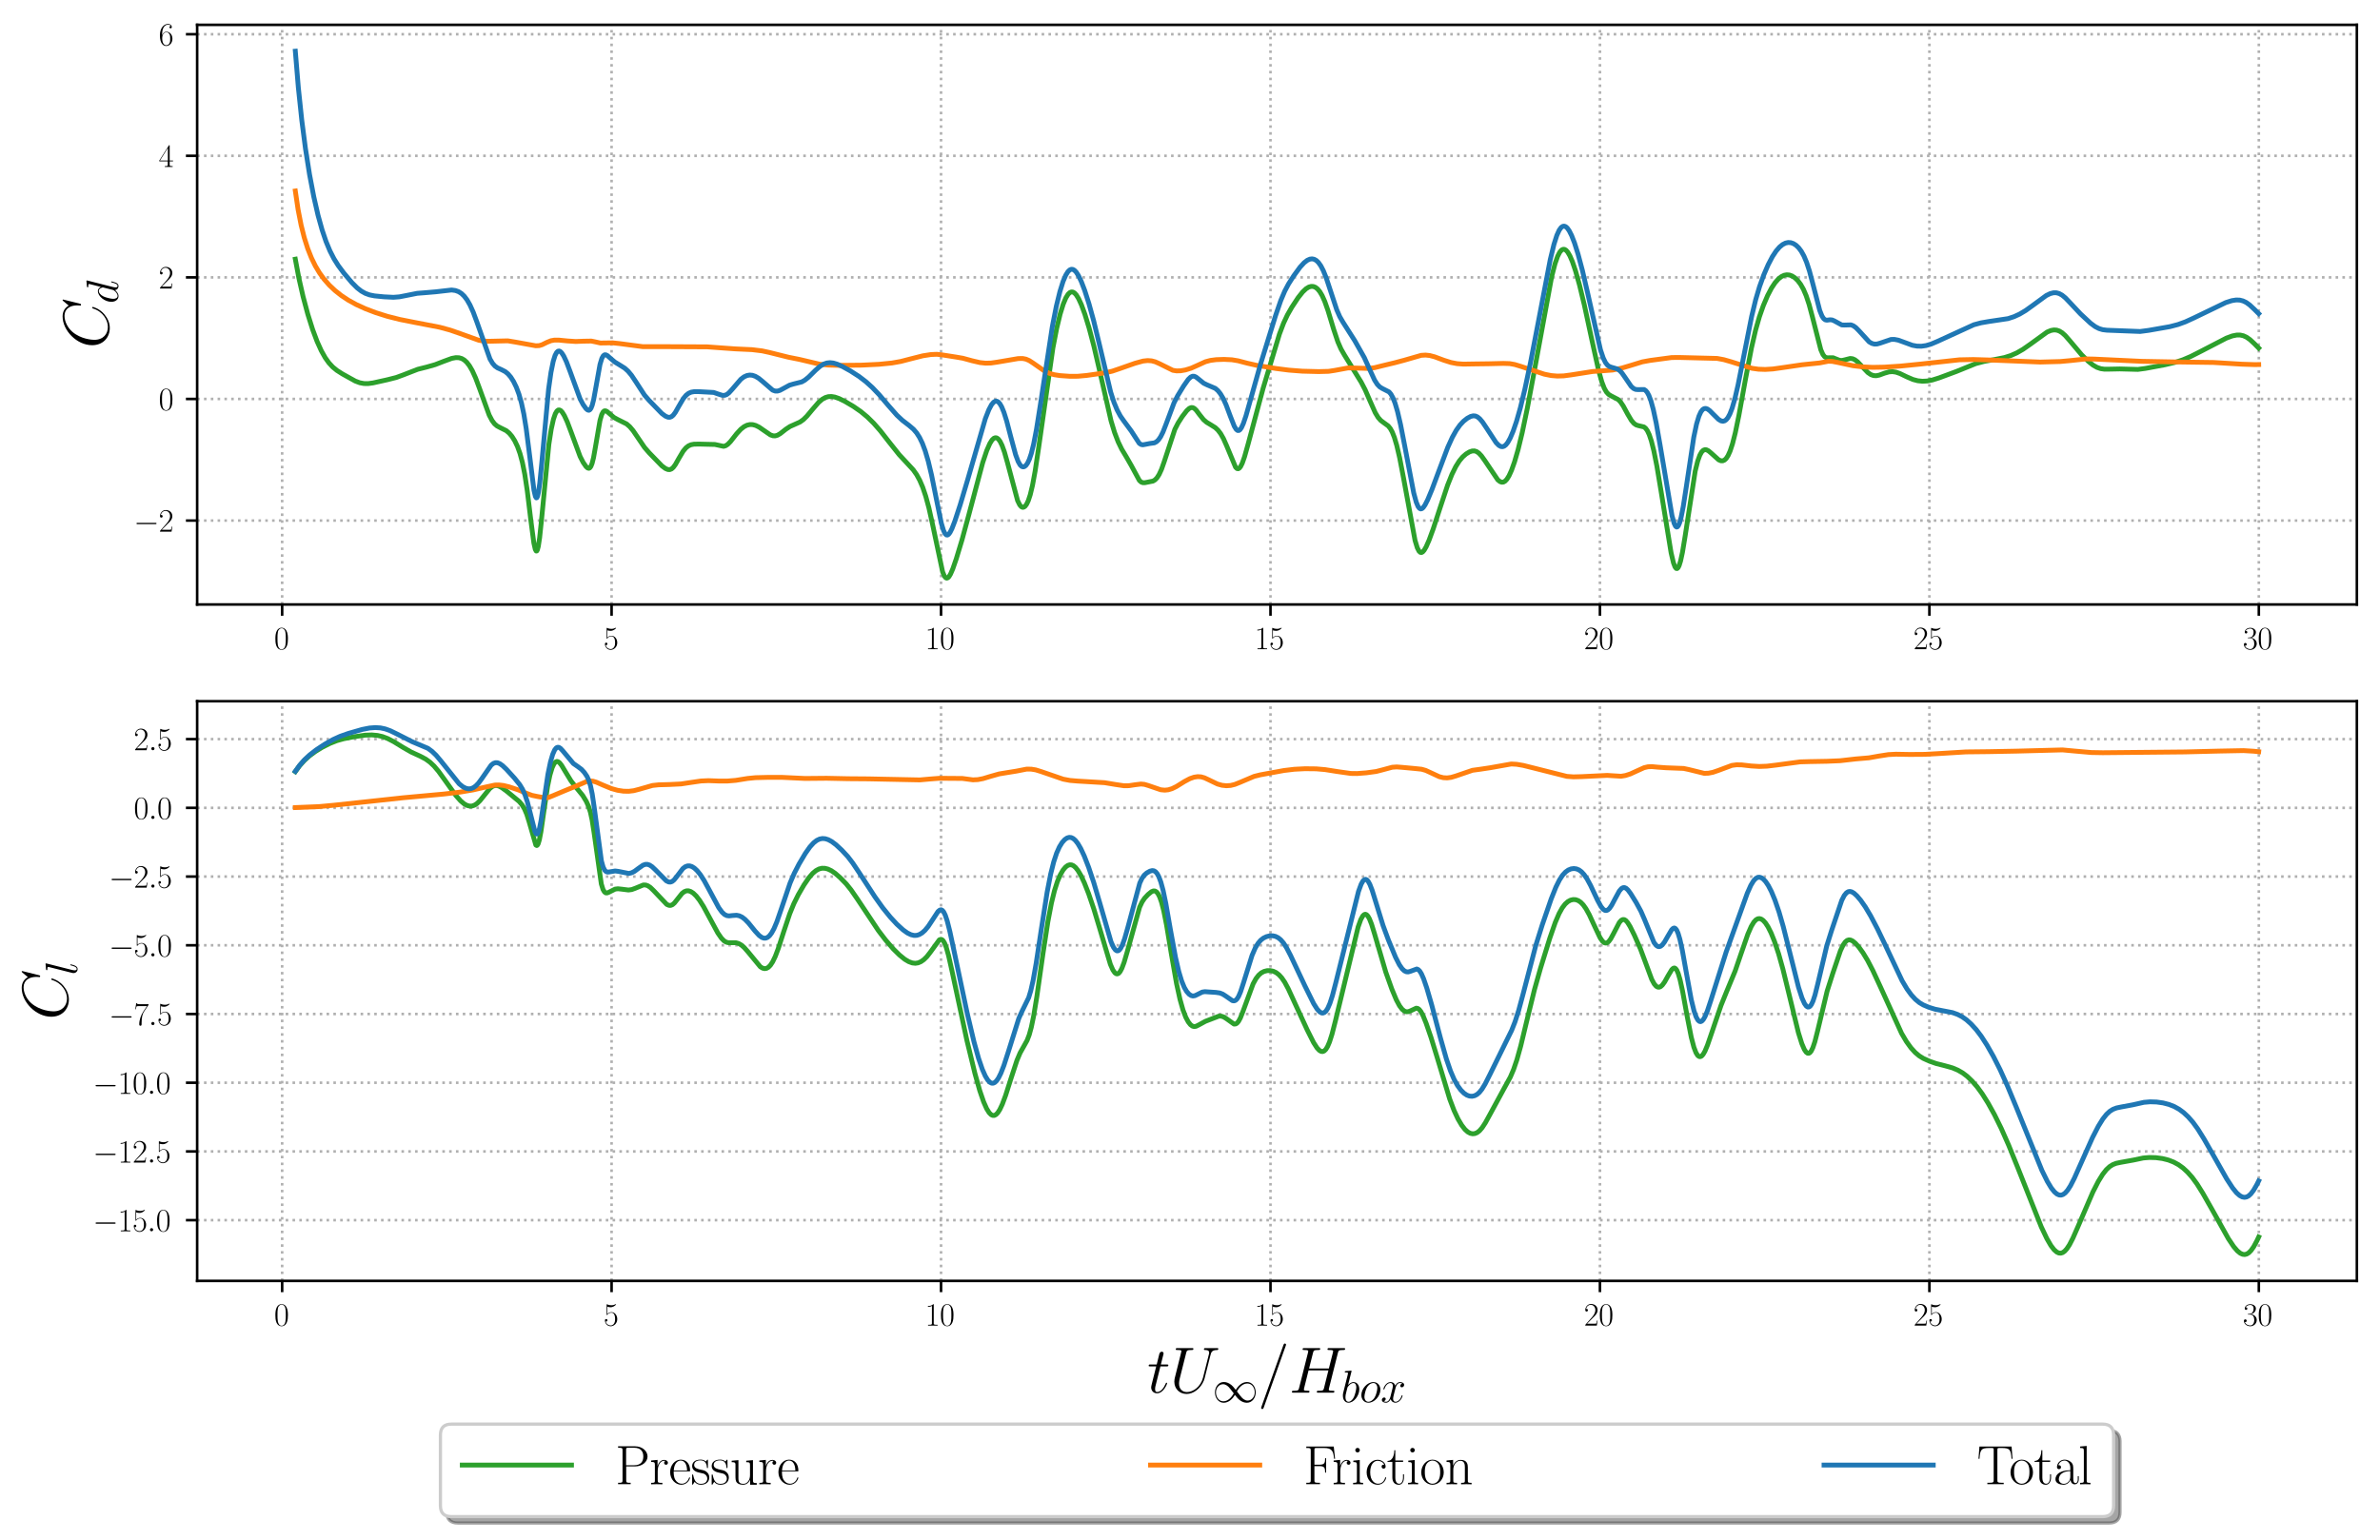 <?xml version="1.0" encoding="utf-8" standalone="no"?>
<!DOCTYPE svg PUBLIC "-//W3C//DTD SVG 1.1//EN"
  "http://www.w3.org/Graphics/SVG/1.1/DTD/svg11.dtd">
<svg xmlns:xlink="http://www.w3.org/1999/xlink" width="740.878pt" height="479.409pt" viewBox="0 0 740.878 479.409" xmlns="http://www.w3.org/2000/svg" version="1.1">
 <defs>
  <style type="text/css">*{stroke-linejoin: round; stroke-linecap: butt}</style>
 </defs>
 <g id="figure_1">
  <g id="patch_1">
   <path d="M 0 479.409 
L 740.878 479.409 
L 740.878 0 
L 0 0 
z
" style="fill: #ffffff"/>
  </g>
  <g id="axes_1">
   <g id="patch_2">
    <path d="M 61.373 188.218 
L 733.678 188.218 
L 733.678 7.733 
L 61.373 7.733 
z
" style="fill: #ffffff"/>
   </g>
   <g id="matplotlib.axis_1">
    <g id="xtick_1">
     <g id="line2d_1">
      <path d="M 87.83 188.218 
L 87.83 7.733 
" clip-path="url(#pa55ef630b9)" style="fill: none; stroke-dasharray: 0.8,1.32; stroke-dashoffset: 0; stroke: #b0b0b0; stroke-width: 0.8"/>
     </g>
     <g id="line2d_2">
      <defs>
       <path id="m64f933d88f" d="M 0 0 
L 0 3.5 
" style="stroke: #000000; stroke-width: 0.8"/>
      </defs>
      <g>
       <use xlink:href="#m64f933d88f" x="87.83" y="188.218" style="stroke: #000000; stroke-width: 0.8"/>
      </g>
     </g>
     <g id="text_1">
      <!-- $\mathdefault{0}$ -->
      <g transform="translate(85.339 202.136)scale(0.1 -0.1)">
       <defs>
        <path id="CMR17-30" d="M 2688 2025 
C 2688 2416 2682 3080 2413 3591 
C 2176 4039 1798 4198 1466 4198 
C 1158 4198 768 4058 525 3597 
C 269 3118 243 2524 243 2025 
C 243 1661 250 1106 448 619 
C 723 -39 1216 -128 1466 -128 
C 1760 -128 2208 -7 2470 600 
C 2662 1042 2688 1559 2688 2025 
z
M 1466 -26 
C 1056 -26 813 325 723 812 
C 653 1188 653 1738 653 2096 
C 653 2588 653 2997 736 3387 
C 858 3929 1216 4096 1466 4096 
C 1728 4096 2067 3923 2189 3400 
C 2272 3036 2278 2607 2278 2096 
C 2278 1680 2278 1169 2202 792 
C 2067 95 1690 -26 1466 -26 
z
" transform="scale(0.016)"/>
       </defs>
       <use xlink:href="#CMR17-30" transform="scale(0.996)"/>
      </g>
     </g>
    </g>
    <g id="xtick_2">
     <g id="line2d_3">
      <path d="M 190.385 188.218 
L 190.385 7.733 
" clip-path="url(#pa55ef630b9)" style="fill: none; stroke-dasharray: 0.8,1.32; stroke-dashoffset: 0; stroke: #b0b0b0; stroke-width: 0.8"/>
     </g>
     <g id="line2d_4">
      <g>
       <use xlink:href="#m64f933d88f" x="190.385" y="188.218" style="stroke: #000000; stroke-width: 0.8"/>
      </g>
     </g>
     <g id="text_2">
      <!-- $\mathdefault{5}$ -->
      <g transform="translate(187.894 202.136)scale(0.1 -0.1)">
       <defs>
        <path id="CMR17-35" d="M 730 3692 
C 794 3666 1056 3584 1325 3584 
C 1920 3584 2246 3911 2432 4100 
C 2432 4157 2432 4192 2394 4192 
C 2387 4192 2374 4192 2323 4163 
C 2099 4058 1837 3973 1517 3973 
C 1325 3973 1037 3999 723 4139 
C 653 4171 640 4171 634 4171 
C 602 4171 595 4164 595 4037 
L 595 2203 
C 595 2089 595 2057 659 2057 
C 691 2057 704 2070 736 2114 
C 941 2401 1222 2522 1542 2522 
C 1766 2522 2246 2382 2246 1289 
C 2246 1085 2246 715 2054 421 
C 1894 159 1645 25 1370 25 
C 947 25 518 320 403 814 
C 429 807 480 795 506 795 
C 589 795 749 840 749 1038 
C 749 1210 627 1280 506 1280 
C 358 1280 262 1190 262 1011 
C 262 454 704 -128 1382 -128 
C 2042 -128 2669 440 2669 1264 
C 2669 2030 2170 2624 1549 2624 
C 1222 2624 947 2503 730 2274 
L 730 3692 
z
" transform="scale(0.016)"/>
       </defs>
       <use xlink:href="#CMR17-35" transform="scale(0.996)"/>
      </g>
     </g>
    </g>
    <g id="xtick_3">
     <g id="line2d_5">
      <path d="M 292.94 188.218 
L 292.94 7.733 
" clip-path="url(#pa55ef630b9)" style="fill: none; stroke-dasharray: 0.8,1.32; stroke-dashoffset: 0; stroke: #b0b0b0; stroke-width: 0.8"/>
     </g>
     <g id="line2d_6">
      <g>
       <use xlink:href="#m64f933d88f" x="292.94" y="188.218" style="stroke: #000000; stroke-width: 0.8"/>
      </g>
     </g>
     <g id="text_3">
      <!-- $\mathdefault{10}$ -->
      <g transform="translate(287.958 202.136)scale(0.1 -0.1)">
       <defs>
        <path id="CMR17-31" d="M 1702 4058 
C 1702 4192 1696 4192 1606 4192 
C 1357 3916 979 3827 621 3827 
C 602 3827 570 3827 563 3808 
C 557 3795 557 3782 557 3648 
C 755 3648 1088 3686 1344 3839 
L 1344 461 
C 1344 236 1331 160 781 160 
L 589 160 
L 589 0 
C 896 0 1216 0 1523 0 
C 1830 0 2150 0 2458 0 
L 2458 160 
L 2266 160 
C 1715 160 1702 230 1702 458 
L 1702 4058 
z
" transform="scale(0.016)"/>
       </defs>
       <use xlink:href="#CMR17-31" transform="scale(0.996)"/>
       <use xlink:href="#CMR17-30" transform="translate(45.69 0)scale(0.996)"/>
      </g>
     </g>
    </g>
    <g id="xtick_4">
     <g id="line2d_7">
      <path d="M 395.495 188.218 
L 395.495 7.733 
" clip-path="url(#pa55ef630b9)" style="fill: none; stroke-dasharray: 0.8,1.32; stroke-dashoffset: 0; stroke: #b0b0b0; stroke-width: 0.8"/>
     </g>
     <g id="line2d_8">
      <g>
       <use xlink:href="#m64f933d88f" x="395.495" y="188.218" style="stroke: #000000; stroke-width: 0.8"/>
      </g>
     </g>
     <g id="text_4">
      <!-- $\mathdefault{15}$ -->
      <g transform="translate(390.513 202.136)scale(0.1 -0.1)">
       <use xlink:href="#CMR17-31" transform="scale(0.996)"/>
       <use xlink:href="#CMR17-35" transform="translate(45.69 0)scale(0.996)"/>
      </g>
     </g>
    </g>
    <g id="xtick_5">
     <g id="line2d_9">
      <path d="M 498.05 188.218 
L 498.05 7.733 
" clip-path="url(#pa55ef630b9)" style="fill: none; stroke-dasharray: 0.8,1.32; stroke-dashoffset: 0; stroke: #b0b0b0; stroke-width: 0.8"/>
     </g>
     <g id="line2d_10">
      <g>
       <use xlink:href="#m64f933d88f" x="498.05" y="188.218" style="stroke: #000000; stroke-width: 0.8"/>
      </g>
     </g>
     <g id="text_5">
      <!-- $\mathdefault{20}$ -->
      <g transform="translate(493.068 202.136)scale(0.1 -0.1)">
       <defs>
        <path id="CMR17-32" d="M 2669 989 
L 2554 989 
C 2490 536 2438 459 2413 420 
C 2381 369 1920 369 1830 369 
L 602 369 
C 832 619 1280 1072 1824 1597 
C 2214 1967 2669 2402 2669 3035 
C 2669 3790 2067 4224 1395 4224 
C 691 4224 262 3604 262 3030 
C 262 2780 448 2748 525 2748 
C 589 2748 781 2787 781 3010 
C 781 3207 614 3264 525 3264 
C 486 3264 448 3258 422 3245 
C 544 3790 915 4058 1306 4058 
C 1862 4058 2227 3617 2227 3035 
C 2227 2479 1901 2000 1536 1584 
L 262 146 
L 262 0 
L 2515 0 
L 2669 989 
z
" transform="scale(0.016)"/>
       </defs>
       <use xlink:href="#CMR17-32" transform="scale(0.996)"/>
       <use xlink:href="#CMR17-30" transform="translate(45.69 0)scale(0.996)"/>
      </g>
     </g>
    </g>
    <g id="xtick_6">
     <g id="line2d_11">
      <path d="M 600.604 188.218 
L 600.604 7.733 
" clip-path="url(#pa55ef630b9)" style="fill: none; stroke-dasharray: 0.8,1.32; stroke-dashoffset: 0; stroke: #b0b0b0; stroke-width: 0.8"/>
     </g>
     <g id="line2d_12">
      <g>
       <use xlink:href="#m64f933d88f" x="600.604" y="188.218" style="stroke: #000000; stroke-width: 0.8"/>
      </g>
     </g>
     <g id="text_6">
      <!-- $\mathdefault{25}$ -->
      <g transform="translate(595.623 202.136)scale(0.1 -0.1)">
       <use xlink:href="#CMR17-32" transform="scale(0.996)"/>
       <use xlink:href="#CMR17-35" transform="translate(45.69 0)scale(0.996)"/>
      </g>
     </g>
    </g>
    <g id="xtick_7">
     <g id="line2d_13">
      <path d="M 703.159 188.218 
L 703.159 7.733 
" clip-path="url(#pa55ef630b9)" style="fill: none; stroke-dasharray: 0.8,1.32; stroke-dashoffset: 0; stroke: #b0b0b0; stroke-width: 0.8"/>
     </g>
     <g id="line2d_14">
      <g>
       <use xlink:href="#m64f933d88f" x="703.159" y="188.218" style="stroke: #000000; stroke-width: 0.8"/>
      </g>
     </g>
     <g id="text_7">
      <!-- $\mathdefault{30}$ -->
      <g transform="translate(698.178 202.136)scale(0.1 -0.1)">
       <defs>
        <path id="CMR17-33" d="M 1414 2157 
C 1984 2157 2234 1662 2234 1090 
C 2234 320 1824 25 1453 25 
C 1114 25 563 194 390 693 
C 422 680 454 680 486 680 
C 640 680 755 782 755 948 
C 755 1133 614 1216 486 1216 
C 378 1216 211 1165 211 926 
C 211 335 787 -128 1466 -128 
C 2176 -128 2720 430 2720 1085 
C 2720 1707 2208 2157 1600 2227 
C 2086 2328 2554 2756 2554 3329 
C 2554 3820 2048 4179 1472 4179 
C 890 4179 378 3829 378 3329 
C 378 3110 544 3072 627 3072 
C 762 3072 877 3155 877 3321 
C 877 3486 762 3569 627 3569 
C 602 3569 570 3569 544 3557 
C 730 3959 1235 4032 1459 4032 
C 1683 4032 2106 3925 2106 3320 
C 2106 3143 2080 2828 1862 2550 
C 1670 2304 1453 2304 1242 2284 
C 1210 2284 1062 2269 1037 2269 
C 992 2263 966 2257 966 2208 
C 966 2163 973 2157 1101 2157 
L 1414 2157 
z
" transform="scale(0.016)"/>
       </defs>
       <use xlink:href="#CMR17-33" transform="scale(0.996)"/>
       <use xlink:href="#CMR17-30" transform="translate(45.69 0)scale(0.996)"/>
      </g>
     </g>
    </g>
   </g>
   <g id="matplotlib.axis_2">
    <g id="ytick_1">
     <g id="line2d_15">
      <path d="M 61.373 162.081 
L 733.678 162.081 
" clip-path="url(#pa55ef630b9)" style="fill: none; stroke-dasharray: 0.8,1.32; stroke-dashoffset: 0; stroke: #b0b0b0; stroke-width: 0.8"/>
     </g>
     <g id="line2d_16">
      <defs>
       <path id="m460552e02d" d="M 0 0 
L -3.5 0 
" style="stroke: #000000; stroke-width: 0.8"/>
      </defs>
      <g>
       <use xlink:href="#m460552e02d" x="61.373" y="162.081" style="stroke: #000000; stroke-width: 0.8"/>
      </g>
     </g>
     <g id="text_8">
      <!-- $\mathdefault{−2}$ -->
      <g transform="translate(41.643 165.541)scale(0.1 -0.1)">
       <defs>
        <path id="CMSY10-0" d="M 4218 1472 
C 4326 1472 4442 1472 4442 1600 
C 4442 1728 4326 1728 4218 1728 
L 755 1728 
C 646 1728 531 1728 531 1600 
C 531 1472 646 1472 755 1472 
L 4218 1472 
z
" transform="scale(0.016)"/>
       </defs>
       <use xlink:href="#CMSY10-0" transform="scale(0.996)"/>
       <use xlink:href="#CMR17-32" transform="translate(77.487 0)scale(0.996)"/>
      </g>
     </g>
    </g>
    <g id="ytick_2">
     <g id="line2d_17">
      <path d="M 61.373 124.226 
L 733.678 124.226 
" clip-path="url(#pa55ef630b9)" style="fill: none; stroke-dasharray: 0.8,1.32; stroke-dashoffset: 0; stroke: #b0b0b0; stroke-width: 0.8"/>
     </g>
     <g id="line2d_18">
      <g>
       <use xlink:href="#m460552e02d" x="61.373" y="124.226" style="stroke: #000000; stroke-width: 0.8"/>
      </g>
     </g>
     <g id="text_9">
      <!-- $\mathdefault{0}$ -->
      <g transform="translate(49.391 127.685)scale(0.1 -0.1)">
       <use xlink:href="#CMR17-30" transform="scale(0.996)"/>
      </g>
     </g>
    </g>
    <g id="ytick_3">
     <g id="line2d_19">
      <path d="M 61.373 86.37 
L 733.678 86.37 
" clip-path="url(#pa55ef630b9)" style="fill: none; stroke-dasharray: 0.8,1.32; stroke-dashoffset: 0; stroke: #b0b0b0; stroke-width: 0.8"/>
     </g>
     <g id="line2d_20">
      <g>
       <use xlink:href="#m460552e02d" x="61.373" y="86.37" style="stroke: #000000; stroke-width: 0.8"/>
      </g>
     </g>
     <g id="text_10">
      <!-- $\mathdefault{2}$ -->
      <g transform="translate(49.391 89.83)scale(0.1 -0.1)">
       <use xlink:href="#CMR17-32" transform="scale(0.996)"/>
      </g>
     </g>
    </g>
    <g id="ytick_4">
     <g id="line2d_21">
      <path d="M 61.373 48.515 
L 733.678 48.515 
" clip-path="url(#pa55ef630b9)" style="fill: none; stroke-dasharray: 0.8,1.32; stroke-dashoffset: 0; stroke: #b0b0b0; stroke-width: 0.8"/>
     </g>
     <g id="line2d_22">
      <g>
       <use xlink:href="#m460552e02d" x="61.373" y="48.515" style="stroke: #000000; stroke-width: 0.8"/>
      </g>
     </g>
     <g id="text_11">
      <!-- $\mathdefault{4}$ -->
      <g transform="translate(49.391 51.974)scale(0.1 -0.1)">
       <defs>
        <path id="CMR17-34" d="M 2150 4122 
C 2150 4256 2144 4256 2029 4256 
L 128 1254 
L 128 1088 
L 1779 1088 
L 1779 457 
C 1779 224 1766 160 1318 160 
L 1197 160 
L 1197 0 
C 1402 0 1747 0 1965 0 
C 2182 0 2528 0 2733 0 
L 2733 160 
L 2611 160 
C 2163 160 2150 224 2150 457 
L 2150 1088 
L 2803 1088 
L 2803 1254 
L 2150 1254 
L 2150 4122 
z
M 1798 3703 
L 1798 1254 
L 256 1254 
L 1798 3703 
z
" transform="scale(0.016)"/>
       </defs>
       <use xlink:href="#CMR17-34" transform="scale(0.996)"/>
      </g>
     </g>
    </g>
    <g id="ytick_5">
     <g id="line2d_23">
      <path d="M 61.373 10.659 
L 733.678 10.659 
" clip-path="url(#pa55ef630b9)" style="fill: none; stroke-dasharray: 0.8,1.32; stroke-dashoffset: 0; stroke: #b0b0b0; stroke-width: 0.8"/>
     </g>
     <g id="line2d_24">
      <g>
       <use xlink:href="#m460552e02d" x="61.373" y="10.659" style="stroke: #000000; stroke-width: 0.8"/>
      </g>
     </g>
     <g id="text_12">
      <!-- $\mathdefault{6}$ -->
      <g transform="translate(49.391 14.118)scale(0.1 -0.1)">
       <defs>
        <path id="CMR17-36" d="M 678 2176 
C 678 3690 1395 4032 1811 4032 
C 1946 4032 2272 4009 2400 3776 
C 2298 3776 2106 3776 2106 3553 
C 2106 3381 2246 3323 2336 3323 
C 2394 3323 2566 3348 2566 3560 
C 2566 3954 2246 4179 1805 4179 
C 1043 4179 243 3390 243 1984 
C 243 253 966 -128 1478 -128 
C 2099 -128 2688 427 2688 1283 
C 2688 2081 2170 2662 1517 2662 
C 1126 2662 838 2407 678 1960 
L 678 2176 
z
M 1478 25 
C 691 25 691 1200 691 1436 
C 691 1896 909 2560 1504 2560 
C 1613 2560 1926 2560 2138 2120 
C 2253 1870 2253 1609 2253 1289 
C 2253 944 2253 690 2118 434 
C 1978 171 1773 25 1478 25 
z
" transform="scale(0.016)"/>
       </defs>
       <use xlink:href="#CMR17-36" transform="scale(0.996)"/>
      </g>
     </g>
    </g>
    <g id="text_13">
     <!-- $C_d$ -->
     <g transform="translate(33.767 108.503)rotate(-90)scale(0.2 -0.2)">
      <defs>
       <path id="CMMI12-43" d="M 4781 4423 
C 4781 4480 4736 4480 4723 4480 
C 4710 4480 4685 4480 4634 4416 
L 4192 3882 
C 3968 4264 3616 4480 3136 4480 
C 1754 4480 320 3088 320 1595 
C 320 533 1069 -128 2003 -128 
C 2515 -128 2963 88 3334 400 
C 3891 863 4058 1481 4058 1531 
C 4058 1588 4006 1588 3987 1588 
C 3930 1588 3923 1550 3910 1524 
C 3616 534 2752 57 2112 57 
C 1434 57 845 489 845 1391 
C 845 1595 909 2700 1632 3532 
C 1984 3939 2586 4295 3194 4295 
C 3898 4295 4211 3717 4211 3068 
C 4211 2903 4192 2764 4192 2738 
C 4192 2681 4256 2681 4275 2681 
C 4346 2681 4352 2687 4378 2801 
L 4781 4423 
z
" transform="scale(0.016)"/>
       <path id="CMMI12-64" d="M 3219 4257 
C 3226 4282 3238 4320 3238 4352 
C 3238 4416 3174 4416 3162 4416 
C 3155 4416 2842 4388 2810 4380 
C 2701 4373 2605 4358 2490 4358 
C 2330 4345 2285 4339 2285 4224 
C 2285 4160 2336 4160 2426 4160 
C 2739 4160 2746 4103 2746 4040 
C 2746 4002 2733 3952 2726 3933 
L 2336 2395 
C 2266 2561 2093 2816 1760 2816 
C 1037 2816 256 1884 256 939 
C 256 307 627 -64 1062 -64 
C 1414 -64 1715 211 1894 422 
C 1958 45 2259 -64 2451 -64 
C 2643 -64 2797 51 2912 281 
C 3014 498 3104 888 3104 913 
C 3104 945 3078 971 3040 971 
C 2982 971 2976 939 2950 843 
C 2854 466 2733 64 2470 64 
C 2285 64 2272 229 2272 357 
C 2272 382 2272 515 2317 694 
L 3219 4257 
z
M 1926 760 
C 1894 651 1894 639 1805 517 
C 1664 338 1382 64 1082 64 
C 819 64 672 300 672 677 
C 672 1028 870 1743 992 2012 
C 1210 2459 1510 2689 1760 2689 
C 2182 2689 2266 2165 2266 2114 
C 2266 2108 2246 2024 2240 2012 
L 1926 760 
z
" transform="scale(0.016)"/>
      </defs>
      <use xlink:href="#CMMI12-43" transform="scale(0.996)"/>
      <use xlink:href="#CMMI12-64" transform="translate(69.792 -14.944)scale(0.697)"/>
     </g>
    </g>
   </g>
   <g id="line2d_25">
    <path d="M 91.932 80.698 
L 93.04 86.593 
L 94.352 92.363 
L 95.829 97.869 
L 97.306 102.561 
L 98.701 106.295 
L 100.013 109.194 
L 101.244 111.38 
L 102.393 112.988 
L 103.582 114.274 
L 104.854 115.319 
L 106.577 116.418 
L 110.597 118.653 
L 111.992 119.173 
L 113.264 119.416 
L 114.576 119.439 
L 116.135 119.226 
L 120.565 118.242 
L 123.355 117.536 
L 125.529 116.737 
L 130.042 114.982 
L 132.831 114.284 
L 135.456 113.535 
L 138 112.552 
L 140.625 111.587 
L 141.897 111.353 
L 142.881 111.386 
L 143.743 111.637 
L 144.522 112.093 
L 145.302 112.805 
L 146.122 113.865 
L 147.025 115.423 
L 148.05 117.68 
L 149.322 121.081 
L 152.275 129.23 
L 153.178 130.946 
L 153.957 131.972 
L 154.737 132.638 
L 155.68 133.139 
L 157.608 134.098 
L 158.511 134.856 
L 159.372 135.876 
L 160.234 137.242 
L 161.095 139.044 
L 161.875 141.21 
L 162.613 143.953 
L 163.351 147.639 
L 164.131 152.79 
L 165.238 161.925 
L 166.182 169.072 
L 166.633 171.069 
L 166.92 171.568 
L 167.084 171.547 
L 167.289 171.195 
L 167.577 170.102 
L 167.987 167.42 
L 168.561 161.967 
L 170.858 138.353 
L 171.597 133.615 
L 172.294 130.495 
L 172.868 128.823 
L 173.361 127.985 
L 173.771 127.665 
L 174.14 127.633 
L 174.55 127.84 
L 175.043 128.365 
L 175.699 129.432 
L 176.56 131.296 
L 177.791 134.552 
L 180.581 142.124 
L 181.524 143.958 
L 182.427 145.27 
L 182.96 145.738 
L 183.329 145.81 
L 183.616 145.661 
L 183.944 145.214 
L 184.314 144.292 
L 184.765 142.503 
L 185.38 139.037 
L 186.775 130.905 
L 187.308 129.087 
L 187.759 128.238 
L 188.129 127.937 
L 188.498 127.906 
L 188.949 128.116 
L 189.728 128.789 
L 191.123 129.976 
L 192.231 130.592 
L 195.061 132.001 
L 196.046 132.863 
L 197.071 134.071 
L 198.425 136.054 
L 200.64 139.317 
L 202.117 141.018 
L 206.055 145.07 
L 207.163 145.884 
L 207.942 146.204 
L 208.517 146.217 
L 209.05 146.002 
L 209.583 145.539 
L 210.239 144.65 
L 211.347 142.682 
L 212.66 140.478 
L 213.521 139.446 
L 214.301 138.833 
L 215.121 138.468 
L 216.065 138.298 
L 217.746 138.275 
L 222.546 138.389 
L 225.253 138.973 
L 225.91 138.776 
L 226.566 138.338 
L 227.387 137.496 
L 229.315 135.048 
L 230.586 133.667 
L 231.612 132.856 
L 232.555 132.382 
L 233.458 132.181 
L 234.319 132.213 
L 235.263 132.474 
L 236.329 133.007 
L 237.765 133.998 
L 239.816 135.407 
L 240.637 135.693 
L 241.334 135.712 
L 242.031 135.512 
L 242.893 135.011 
L 244.616 133.654 
L 245.929 132.788 
L 247.282 132.188 
L 249.046 131.394 
L 250.072 130.657 
L 251.179 129.57 
L 252.861 127.55 
L 254.789 125.322 
L 255.938 124.334 
L 256.922 123.775 
L 257.866 123.497 
L 258.809 123.45 
L 259.876 123.626 
L 261.189 124.084 
L 262.994 124.969 
L 265.66 126.541 
L 267.998 128.165 
L 270.008 129.835 
L 271.978 131.772 
L 274.029 134.112 
L 276.777 137.63 
L 279.936 141.596 
L 282.028 143.842 
L 284.284 146.284 
L 285.351 147.797 
L 286.294 149.52 
L 287.238 151.727 
L 288.181 154.528 
L 289.166 158.166 
L 290.314 163.331 
L 293.432 178.068 
L 293.965 179.354 
L 294.375 179.88 
L 294.704 180.014 
L 295.032 179.914 
L 295.401 179.555 
L 295.893 178.746 
L 296.591 177.14 
L 297.698 173.945 
L 299.462 168.102 
L 301.554 160.407 
L 305.903 144.067 
L 307.174 140.272 
L 308.118 138.109 
L 308.815 136.997 
L 309.39 136.453 
L 309.882 136.28 
L 310.333 136.375 
L 310.784 136.717 
L 311.318 137.44 
L 311.933 138.69 
L 312.671 140.733 
L 313.615 144.057 
L 316.773 155.867 
L 317.43 157.202 
L 317.922 157.772 
L 318.332 157.962 
L 318.702 157.914 
L 319.112 157.624 
L 319.563 157.017 
L 320.096 155.897 
L 320.712 154.028 
L 321.409 151.13 
L 322.229 146.695 
L 323.337 139.329 
L 327.767 108.315 
L 328.957 102.186 
L 330.024 97.766 
L 330.967 94.716 
L 331.788 92.754 
L 332.485 91.622 
L 333.059 91.076 
L 333.551 90.888 
L 334.003 90.939 
L 334.495 91.229 
L 335.069 91.856 
L 335.767 92.992 
L 336.628 94.874 
L 337.695 97.786 
L 339.007 102.06 
L 340.525 107.794 
L 342.289 115.375 
L 345.858 131.027 
L 346.966 134.678 
L 348.073 137.564 
L 349.181 139.853 
L 350.617 142.25 
L 352.134 144.894 
L 354.678 149.593 
L 355.252 150.103 
L 355.785 150.297 
L 356.442 150.281 
L 358.903 149.798 
L 359.559 149.407 
L 360.175 148.765 
L 360.831 147.737 
L 361.569 146.13 
L 362.431 143.689 
L 365.713 133.706 
L 366.738 131.706 
L 368.051 129.659 
L 369.446 127.851 
L 370.225 127.148 
L 370.799 126.897 
L 371.292 126.914 
L 371.784 127.157 
L 372.399 127.744 
L 373.425 129.118 
L 374.655 130.659 
L 375.599 131.476 
L 376.83 132.215 
L 378.306 133.139 
L 379.168 133.952 
L 379.988 135.037 
L 380.85 136.558 
L 381.834 138.777 
L 384.624 145.47 
L 385.075 145.889 
L 385.444 145.949 
L 385.772 145.78 
L 386.183 145.281 
L 386.716 144.204 
L 387.413 142.225 
L 388.48 138.435 
L 393.197 120.902 
L 398.284 104.011 
L 399.556 100.637 
L 400.745 98.092 
L 402.14 95.651 
L 404.109 92.669 
L 405.504 90.908 
L 406.571 89.901 
L 407.432 89.375 
L 408.17 89.168 
L 408.827 89.198 
L 409.483 89.453 
L 410.139 89.958 
L 410.837 90.794 
L 411.575 92.041 
L 412.396 93.877 
L 413.38 96.657 
L 415.144 102.483 
L 416.457 106.411 
L 417.441 108.661 
L 418.508 110.526 
L 423.718 118.979 
L 424.989 121.415 
L 426.425 124.725 
L 428.107 128.507 
L 429.01 129.996 
L 429.83 130.922 
L 430.733 131.596 
L 432.127 132.606 
L 432.784 133.408 
L 433.399 134.519 
L 434.055 136.174 
L 434.794 138.656 
L 435.696 142.527 
L 436.886 148.715 
L 440.496 168.275 
L 441.193 170.556 
L 441.726 171.603 
L 442.137 171.983 
L 442.506 172.032 
L 442.875 171.838 
L 443.326 171.328 
L 443.942 170.271 
L 444.844 168.227 
L 446.157 164.655 
L 448.208 158.355 
L 450.628 151.069 
L 451.982 147.684 
L 453.172 145.272 
L 454.279 143.513 
L 455.305 142.282 
L 456.371 141.348 
L 457.438 140.702 
L 458.299 140.413 
L 458.997 140.395 
L 459.653 140.603 
L 460.35 141.081 
L 461.171 141.951 
L 462.278 143.501 
L 466.258 149.412 
L 466.955 149.96 
L 467.529 150.151 
L 468.021 150.094 
L 468.514 149.818 
L 469.088 149.211 
L 469.744 148.155 
L 470.524 146.448 
L 471.467 143.802 
L 472.575 139.977 
L 473.847 134.73 
L 475.446 127.095 
L 477.621 115.527 
L 483.036 86.106 
L 484.061 82.137 
L 484.882 79.795 
L 485.538 78.518 
L 486.112 77.851 
L 486.604 77.61 
L 487.056 77.649 
L 487.507 77.923 
L 488.04 78.53 
L 488.697 79.656 
L 489.476 81.467 
L 490.46 84.364 
L 491.691 88.746 
L 493.209 95.038 
L 495.342 104.945 
L 497.598 115.208 
L 498.624 118.869 
L 499.403 120.891 
L 500.06 122.045 
L 500.716 122.763 
L 501.413 123.199 
L 503.752 124.413 
L 504.49 125.199 
L 505.31 126.414 
L 506.664 128.91 
L 507.854 130.918 
L 508.633 131.827 
L 509.331 132.309 
L 510.069 132.54 
L 511.751 132.929 
L 512.284 133.364 
L 512.817 134.104 
L 513.392 135.314 
L 514.048 137.268 
L 514.828 140.369 
L 515.771 145.113 
L 517.084 152.993 
L 520.201 172.115 
L 520.94 175.249 
L 521.432 176.543 
L 521.801 176.995 
L 522.088 177.017 
L 522.376 176.75 
L 522.704 176.102 
L 523.155 174.659 
L 523.729 172.017 
L 524.55 167.061 
L 527.708 146.677 
L 528.488 143.539 
L 529.144 141.719 
L 529.719 140.702 
L 530.252 140.181 
L 530.744 140.004 
L 531.236 140.061 
L 531.852 140.379 
L 532.713 141.107 
L 535.01 143.176 
L 535.708 143.47 
L 536.282 143.478 
L 536.815 143.248 
L 537.349 142.75 
L 537.923 141.879 
L 538.579 140.424 
L 539.318 138.18 
L 540.179 134.79 
L 541.287 129.445 
L 543.338 118.174 
L 545.225 108.323 
L 546.496 102.818 
L 547.686 98.644 
L 548.917 95.133 
L 550.229 92.052 
L 551.46 89.7 
L 552.568 88.027 
L 553.593 86.863 
L 554.537 86.118 
L 555.398 85.707 
L 556.219 85.553 
L 557.039 85.626 
L 557.86 85.925 
L 558.721 86.483 
L 559.624 87.349 
L 560.526 88.545 
L 561.387 90.067 
L 562.249 92.063 
L 563.151 94.768 
L 564.177 98.61 
L 566.802 108.886 
L 567.459 110.372 
L 567.992 111.066 
L 568.484 111.352 
L 569.018 111.401 
L 570.617 111.38 
L 571.479 111.729 
L 572.669 112.192 
L 573.407 112.233 
L 574.268 112.039 
L 575.95 111.609 
L 576.689 111.694 
L 577.386 112 
L 578.206 112.618 
L 579.355 113.805 
L 581.447 115.996 
L 582.391 116.64 
L 583.211 116.935 
L 584.032 116.987 
L 584.975 116.804 
L 586.657 116.188 
L 588.052 115.79 
L 589.118 115.716 
L 590.185 115.872 
L 591.416 116.295 
L 593.549 117.324 
L 595.518 118.168 
L 596.995 118.557 
L 598.43 118.705 
L 599.907 118.629 
L 601.507 118.321 
L 603.599 117.67 
L 609.055 115.643 
L 615.044 113.211 
L 617.67 112.527 
L 620.828 111.956 
L 623.987 111.324 
L 625.956 110.7 
L 627.802 109.882 
L 629.73 108.775 
L 631.945 107.229 
L 637.237 103.397 
L 638.427 102.897 
L 639.37 102.726 
L 640.232 102.787 
L 641.052 103.064 
L 641.914 103.592 
L 642.898 104.469 
L 644.211 105.969 
L 647.985 110.452 
L 650.118 112.545 
L 651.595 113.715 
L 652.784 114.389 
L 653.933 114.783 
L 655.123 114.954 
L 656.723 114.937 
L 659.881 114.872 
L 665.501 115.02 
L 667.839 114.713 
L 673.87 113.586 
L 677.11 112.825 
L 679.531 112.026 
L 681.992 110.974 
L 685.274 109.305 
L 693.068 105.27 
L 694.914 104.59 
L 696.268 104.321 
L 697.375 104.324 
L 698.36 104.543 
L 699.344 104.997 
L 700.411 105.75 
L 701.765 107.004 
L 703.118 108.371 
L 703.118 108.371 
" clip-path="url(#pa55ef630b9)" style="fill: none; stroke: #2ca02c; stroke-width: 1.5; stroke-linecap: square"/>
   </g>
   <g id="line2d_26">
    <path d="M 91.932 59.465 
L 92.794 65.268 
L 93.737 70.096 
L 94.722 74.016 
L 95.788 77.381 
L 96.937 80.286 
L 98.167 82.803 
L 99.48 84.996 
L 100.916 86.97 
L 102.516 88.788 
L 104.28 90.455 
L 106.249 92.012 
L 108.464 93.479 
L 110.925 94.836 
L 113.715 96.112 
L 116.997 97.363 
L 120.606 98.498 
L 124.421 99.462 
L 128.811 100.334 
L 136.892 101.895 
L 140.133 102.777 
L 143.292 103.873 
L 149.035 105.939 
L 150.635 106.219 
L 152.193 106.258 
L 158.06 106.122 
L 160.48 106.521 
L 166.756 107.656 
L 167.823 107.615 
L 168.725 107.348 
L 170.243 106.599 
L 171.515 106.086 
L 172.581 105.894 
L 173.935 105.89 
L 176.642 106.159 
L 179.227 106.328 
L 181.647 106.234 
L 184.067 106.192 
L 185.134 106.407 
L 186.898 106.803 
L 188.211 106.787 
L 190.713 106.75 
L 192.887 106.979 
L 200.107 107.934 
L 206.055 107.927 
L 220.167 107.997 
L 225.007 108.35 
L 228.863 108.626 
L 234.114 108.868 
L 237.232 109.249 
L 239.529 109.75 
L 245.436 111.223 
L 248.882 111.913 
L 255.2 113.404 
L 257.784 113.666 
L 261.107 113.76 
L 268.203 113.689 
L 273.618 113.427 
L 277.639 113.029 
L 280.428 112.533 
L 283.423 111.754 
L 287.279 110.781 
L 289.781 110.392 
L 291.627 110.313 
L 293.104 110.471 
L 297.739 111.196 
L 299.749 111.546 
L 302.58 112.317 
L 305.041 112.891 
L 306.805 113.08 
L 308.487 113.036 
L 310.497 112.743 
L 316.979 111.64 
L 318.373 111.623 
L 319.399 111.832 
L 320.424 112.279 
L 321.655 113.083 
L 325.224 115.573 
L 326.66 116.233 
L 328.137 116.663 
L 329.942 116.941 
L 332.977 117.158 
L 335.562 117.147 
L 338.269 116.898 
L 344.094 116.071 
L 346.268 115.559 
L 348.607 114.761 
L 353.324 113.105 
L 355.826 112.417 
L 357.262 112.264 
L 358.493 112.353 
L 359.641 112.658 
L 360.954 113.246 
L 365.097 115.299 
L 366.246 115.48 
L 367.518 115.451 
L 369.035 115.183 
L 370.799 114.638 
L 372.563 113.853 
L 375.271 112.623 
L 376.789 112.219 
L 378.594 111.981 
L 381.014 111.898 
L 383.475 112.018 
L 385.403 112.338 
L 388.316 113.099 
L 391.187 113.748 
L 397.177 114.733 
L 401.238 115.247 
L 405.381 115.568 
L 410.509 115.7 
L 413.585 115.62 
L 415.431 115.339 
L 419.616 114.569 
L 421.503 114.586 
L 426.179 114.719 
L 427.902 114.479 
L 430.281 113.885 
L 434.219 112.936 
L 437.214 112.137 
L 442.424 110.635 
L 443.777 110.555 
L 445.09 110.7 
L 446.608 111.103 
L 449.439 112.156 
L 451.695 112.869 
L 453.582 113.231 
L 455.551 113.374 
L 458.422 113.323 
L 463.468 113.259 
L 467.98 113.152 
L 469.95 113.213 
L 471.508 113.49 
L 473.436 114.077 
L 480.738 116.503 
L 482.871 116.933 
L 484.799 117.092 
L 486.769 117.031 
L 489.066 116.727 
L 495.793 115.67 
L 502.029 115.218 
L 504.9 114.591 
L 507.526 113.811 
L 511.259 112.666 
L 513.679 112.224 
L 520.366 111.328 
L 522.581 111.301 
L 534.518 111.598 
L 536.61 111.985 
L 538.907 112.646 
L 545.389 114.675 
L 547.399 114.956 
L 549.532 115.028 
L 551.911 114.881 
L 555.029 114.444 
L 560.936 113.576 
L 566.433 113.009 
L 569.141 112.482 
L 570.371 112.527 
L 572.012 112.841 
L 576.853 113.876 
L 579.888 114.237 
L 582.965 114.38 
L 586.575 114.312 
L 591.662 113.976 
L 598.143 113.326 
L 609.957 112.03 
L 614.306 111.941 
L 618.982 112.078 
L 635.063 112.733 
L 641.298 112.566 
L 644.375 112.288 
L 649.421 111.75 
L 651.923 111.802 
L 666.691 112.5 
L 678.177 112.709 
L 689.048 112.861 
L 697.909 113.397 
L 701.97 113.528 
L 703.118 113.504 
L 703.118 113.504 
" clip-path="url(#pa55ef630b9)" style="fill: none; stroke: #ff7f0e; stroke-width: 1.5; stroke-linecap: square"/>
   </g>
   <g id="line2d_27">
    <path d="M 91.932 15.937 
L 92.876 27.308 
L 93.942 37.432 
L 95.091 46.269 
L 96.362 54.338 
L 97.675 61.248 
L 98.988 66.979 
L 100.26 71.56 
L 101.49 75.194 
L 102.721 78.15 
L 103.952 80.548 
L 105.305 82.705 
L 107.028 85.014 
L 109.531 87.985 
L 111.171 89.629 
L 112.484 90.646 
L 113.756 91.354 
L 115.068 91.825 
L 116.586 92.126 
L 119.54 92.42 
L 122.493 92.565 
L 124.339 92.42 
L 126.432 92.014 
L 129.877 91.328 
L 132.298 91.139 
L 135.744 90.845 
L 140.584 90.292 
L 141.774 90.456 
L 142.758 90.815 
L 143.661 91.391 
L 144.522 92.217 
L 145.384 93.36 
L 146.286 94.932 
L 147.312 97.195 
L 148.501 100.394 
L 152.522 111.769 
L 153.342 113.146 
L 154.08 113.979 
L 154.86 114.534 
L 156.09 115.087 
L 157.28 115.708 
L 158.142 116.417 
L 159.003 117.428 
L 159.864 118.786 
L 160.726 120.553 
L 161.546 122.737 
L 162.326 125.471 
L 163.064 128.914 
L 163.803 133.447 
L 164.705 140.519 
L 166.223 152.686 
L 166.674 154.604 
L 166.961 155.023 
L 167.125 154.948 
L 167.33 154.521 
L 167.618 153.308 
L 168.028 150.436 
L 168.643 144.234 
L 170.776 121.105 
L 171.515 115.925 
L 172.212 112.508 
L 172.786 110.668 
L 173.279 109.732 
L 173.689 109.356 
L 174.058 109.293 
L 174.427 109.453 
L 174.879 109.901 
L 175.494 110.865 
L 176.314 112.617 
L 177.463 115.651 
L 180.581 124.193 
L 181.524 125.974 
L 182.427 127.234 
L 182.96 127.68 
L 183.329 127.745 
L 183.657 127.562 
L 183.985 127.093 
L 184.355 126.162 
L 184.806 124.397 
L 185.462 120.795 
L 186.775 113.472 
L 187.349 111.578 
L 187.8 110.771 
L 188.211 110.471 
L 188.58 110.467 
L 189.072 110.72 
L 189.934 111.485 
L 191.369 112.707 
L 192.764 113.558 
L 194.487 114.642 
L 195.513 115.566 
L 196.579 116.842 
L 197.851 118.741 
L 200.64 123.031 
L 202.035 124.642 
L 206.014 128.736 
L 207.163 129.583 
L 207.942 129.906 
L 208.517 129.925 
L 209.05 129.718 
L 209.583 129.266 
L 210.239 128.387 
L 211.265 126.571 
L 212.701 124.119 
L 213.562 123.078 
L 214.342 122.462 
L 215.162 122.101 
L 216.106 121.942 
L 217.664 121.95 
L 222.177 122.195 
L 223.531 122.671 
L 224.884 123.1 
L 225.582 123.087 
L 226.197 122.857 
L 226.894 122.338 
L 227.797 121.356 
L 230.627 118.07 
L 231.612 117.333 
L 232.514 116.922 
L 233.376 116.772 
L 234.237 116.853 
L 235.14 117.169 
L 236.165 117.774 
L 237.396 118.775 
L 240.514 121.471 
L 241.293 121.754 
L 241.99 121.771 
L 242.77 121.551 
L 243.836 120.981 
L 245.764 119.931 
L 246.913 119.586 
L 249.58 118.913 
L 250.564 118.349 
L 251.713 117.414 
L 253.887 115.26 
L 255.323 114.017 
L 256.389 113.369 
L 257.374 113.024 
L 258.358 112.917 
L 259.425 113.035 
L 260.655 113.403 
L 262.296 114.139 
L 264.799 115.529 
L 267.424 117.221 
L 269.557 118.853 
L 271.567 120.671 
L 273.659 122.867 
L 276.531 126.247 
L 279.197 129.278 
L 280.879 130.851 
L 282.971 132.459 
L 284.366 133.651 
L 285.351 134.797 
L 286.253 136.214 
L 287.115 137.996 
L 288.017 140.41 
L 288.961 143.612 
L 289.986 147.909 
L 291.34 154.648 
L 293.022 162.884 
L 293.719 165.211 
L 294.211 166.193 
L 294.622 166.566 
L 294.95 166.586 
L 295.278 166.385 
L 295.729 165.804 
L 296.345 164.581 
L 297.247 162.229 
L 298.888 157.215 
L 301.226 149.37 
L 306.723 130.372 
L 307.831 127.548 
L 308.651 126.011 
L 309.307 125.223 
L 309.841 124.917 
L 310.292 124.911 
L 310.743 125.145 
L 311.236 125.68 
L 311.81 126.664 
L 312.507 128.354 
L 313.369 131.087 
L 314.681 136.124 
L 316.158 141.584 
L 316.938 143.678 
L 317.553 144.756 
L 318.045 145.232 
L 318.496 145.376 
L 318.907 145.277 
L 319.358 144.924 
L 319.85 144.243 
L 320.424 143.033 
L 321.04 141.195 
L 321.778 138.211 
L 322.64 133.722 
L 323.829 126.215 
L 327.562 101.796 
L 328.834 95.329 
L 329.942 90.786 
L 330.926 87.639 
L 331.747 85.703 
L 332.444 84.583 
L 333.018 84.036 
L 333.51 83.841 
L 333.962 83.88 
L 334.454 84.15 
L 335.028 84.744 
L 335.726 85.827 
L 336.587 87.624 
L 337.654 90.409 
L 338.966 94.5 
L 340.443 99.848 
L 342.166 106.969 
L 345.735 122.05 
L 346.761 125.249 
L 347.745 127.628 
L 348.771 129.54 
L 349.837 131.063 
L 352.175 134.225 
L 354.637 138.02 
L 355.211 138.401 
L 355.744 138.497 
L 356.442 138.377 
L 357.919 138.089 
L 359.354 137.893 
L 360.011 137.54 
L 360.626 136.951 
L 361.282 136.008 
L 362.021 134.539 
L 362.964 132.117 
L 365.467 125.426 
L 366.615 123.19 
L 368.461 120.167 
L 369.897 118.122 
L 370.635 117.415 
L 371.21 117.146 
L 371.743 117.148 
L 372.317 117.4 
L 373.138 118.052 
L 374.697 119.314 
L 375.722 119.815 
L 378.306 120.918 
L 379.127 121.625 
L 379.906 122.599 
L 380.727 123.988 
L 381.67 126.056 
L 382.983 129.565 
L 384.214 132.693 
L 384.829 133.699 
L 385.28 134.041 
L 385.649 134.036 
L 386.019 133.775 
L 386.47 133.129 
L 387.044 131.868 
L 387.865 129.453 
L 389.259 124.522 
L 392.377 113.445 
L 397.053 98.33 
L 398.694 93.571 
L 399.925 90.663 
L 401.115 88.411 
L 402.715 85.901 
L 404.684 83.201 
L 405.955 81.807 
L 406.94 81.044 
L 407.76 80.678 
L 408.458 80.595 
L 409.114 80.734 
L 409.77 81.106 
L 410.427 81.737 
L 411.165 82.78 
L 411.944 84.283 
L 412.847 86.526 
L 414.078 90.248 
L 416.129 96.476 
L 417.072 98.622 
L 418.057 100.311 
L 421.708 106.045 
L 424.702 111.351 
L 426.138 114.53 
L 427.902 118.355 
L 428.763 119.699 
L 429.502 120.466 
L 430.281 120.949 
L 432.414 122.033 
L 432.989 122.721 
L 433.604 123.83 
L 434.26 125.498 
L 435.04 128.142 
L 435.983 132.196 
L 437.296 138.922 
L 440.086 153.496 
L 440.865 156.347 
L 441.439 157.714 
L 441.89 158.297 
L 442.26 158.462 
L 442.629 158.375 
L 443.039 158.029 
L 443.613 157.206 
L 444.434 155.587 
L 445.747 152.448 
L 447.921 146.613 
L 450.669 139.309 
L 452.105 136.151 
L 453.336 133.953 
L 454.484 132.336 
L 455.592 131.149 
L 456.74 130.241 
L 457.807 129.666 
L 458.627 129.467 
L 459.284 129.527 
L 459.94 129.82 
L 460.638 130.39 
L 461.499 131.406 
L 462.771 133.302 
L 465.724 137.817 
L 466.586 138.685 
L 467.201 139.026 
L 467.734 139.086 
L 468.227 138.927 
L 468.76 138.515 
L 469.375 137.736 
L 470.114 136.411 
L 471.016 134.295 
L 472.083 131.185 
L 473.272 126.999 
L 474.667 121.227 
L 476.431 112.913 
L 478.851 100.338 
L 482.584 80.823 
L 483.733 76.097 
L 484.635 73.274 
L 485.374 71.656 
L 485.989 70.813 
L 486.481 70.469 
L 486.933 70.405 
L 487.384 70.571 
L 487.876 70.996 
L 488.491 71.857 
L 489.23 73.317 
L 490.132 75.635 
L 491.24 79.138 
L 492.594 84.214 
L 494.276 91.464 
L 498.214 108.899 
L 499.075 111.464 
L 499.772 112.889 
L 500.388 113.682 
L 501.003 114.128 
L 501.783 114.393 
L 503.423 114.865 
L 504.162 115.359 
L 504.9 116.129 
L 505.844 117.471 
L 507.772 120.302 
L 508.51 120.958 
L 509.167 121.251 
L 509.864 121.308 
L 511.792 121.278 
L 512.284 121.592 
L 512.776 122.176 
L 513.31 123.168 
L 513.925 124.816 
L 514.663 127.503 
L 515.566 131.725 
L 516.756 138.478 
L 520.489 160.569 
L 521.145 162.948 
L 521.596 163.867 
L 521.924 164.107 
L 522.17 164.039 
L 522.458 163.694 
L 522.827 162.849 
L 523.319 161.077 
L 523.975 157.758 
L 524.919 151.67 
L 527.257 136.14 
L 528.119 132.062 
L 528.857 129.592 
L 529.472 128.241 
L 530.006 127.538 
L 530.498 127.223 
L 530.99 127.172 
L 531.523 127.352 
L 532.221 127.851 
L 533.328 128.967 
L 534.969 130.587 
L 535.749 131.051 
L 536.323 131.162 
L 536.856 131.039 
L 537.349 130.698 
L 537.882 130.052 
L 538.497 128.92 
L 539.195 127.114 
L 540.015 124.296 
L 541.041 119.878 
L 542.599 112.005 
L 545.266 98.554 
L 546.538 93.295 
L 547.727 89.271 
L 549.04 85.622 
L 550.435 82.396 
L 551.747 79.897 
L 552.896 78.154 
L 553.962 76.922 
L 554.906 76.149 
L 555.808 75.689 
L 556.629 75.508 
L 557.449 75.556 
L 558.27 75.836 
L 559.09 76.358 
L 559.911 77.144 
L 560.731 78.238 
L 561.552 79.711 
L 562.372 81.649 
L 563.274 84.398 
L 564.382 88.588 
L 566.474 96.666 
L 567.172 98.41 
L 567.705 99.222 
L 568.197 99.594 
L 568.689 99.691 
L 569.674 99.568 
L 570.33 99.618 
L 570.987 99.901 
L 573.325 101.175 
L 574.145 101.206 
L 576.196 101.152 
L 576.935 101.439 
L 577.714 101.992 
L 578.699 102.99 
L 581.857 106.441 
L 582.719 106.938 
L 583.498 107.137 
L 584.319 107.107 
L 585.303 106.831 
L 588.667 105.691 
L 589.734 105.679 
L 590.882 105.899 
L 592.4 106.44 
L 595.313 107.508 
L 596.748 107.769 
L 598.143 107.794 
L 599.579 107.589 
L 601.138 107.131 
L 603.066 106.318 
L 614.429 101.121 
L 616.644 100.526 
L 619.064 100.109 
L 625.095 99.208 
L 626.941 98.604 
L 628.705 97.792 
L 630.592 96.669 
L 632.848 95.048 
L 636.991 92.011 
L 638.222 91.414 
L 639.247 91.158 
L 640.15 91.164 
L 641.011 91.4 
L 641.914 91.895 
L 642.939 92.733 
L 644.375 94.235 
L 647.657 97.736 
L 650.774 100.632 
L 652.21 101.689 
L 653.4 102.301 
L 654.548 102.651 
L 655.861 102.811 
L 666.199 103.21 
L 668.824 102.868 
L 675.47 101.703 
L 678.013 101.038 
L 680.31 100.202 
L 682.977 98.979 
L 692.863 94.211 
L 694.75 93.609 
L 696.104 93.397 
L 697.211 93.436 
L 698.237 93.694 
L 699.221 94.169 
L 700.288 94.934 
L 701.724 96.267 
L 703.118 97.649 
L 703.118 97.649 
" clip-path="url(#pa55ef630b9)" style="fill: none; stroke: #1f77b4; stroke-width: 1.5; stroke-linecap: square"/>
   </g>
   <g id="patch_3">
    <path d="M 61.373 188.218 
L 61.373 7.733 
" style="fill: none; stroke: #000000; stroke-width: 0.8; stroke-linejoin: miter; stroke-linecap: square"/>
   </g>
   <g id="patch_4">
    <path d="M 733.678 188.218 
L 733.678 7.733 
" style="fill: none; stroke: #000000; stroke-width: 0.8; stroke-linejoin: miter; stroke-linecap: square"/>
   </g>
   <g id="patch_5">
    <path d="M 61.373 188.218 
L 733.678 188.218 
" style="fill: none; stroke: #000000; stroke-width: 0.8; stroke-linejoin: miter; stroke-linecap: square"/>
   </g>
   <g id="patch_6">
    <path d="M 61.373 7.733 
L 733.678 7.733 
" style="fill: none; stroke: #000000; stroke-width: 0.8; stroke-linejoin: miter; stroke-linecap: square"/>
   </g>
  </g>
  <g id="axes_2">
   <g id="patch_7">
    <path d="M 61.373 398.818 
L 733.678 398.818 
L 733.678 218.333 
L 61.373 218.333 
z
" style="fill: #ffffff"/>
   </g>
   <g id="matplotlib.axis_3">
    <g id="xtick_8">
     <g id="line2d_28">
      <path d="M 87.83 398.818 
L 87.83 218.333 
" clip-path="url(#p052d50aacf)" style="fill: none; stroke-dasharray: 0.8,1.32; stroke-dashoffset: 0; stroke: #b0b0b0; stroke-width: 0.8"/>
     </g>
     <g id="line2d_29">
      <g>
       <use xlink:href="#m64f933d88f" x="87.83" y="398.818" style="stroke: #000000; stroke-width: 0.8"/>
      </g>
     </g>
     <g id="text_14">
      <!-- $\mathdefault{0}$ -->
      <g transform="translate(85.339 412.736)scale(0.1 -0.1)">
       <use xlink:href="#CMR17-30" transform="scale(0.996)"/>
      </g>
     </g>
    </g>
    <g id="xtick_9">
     <g id="line2d_30">
      <path d="M 190.385 398.818 
L 190.385 218.333 
" clip-path="url(#p052d50aacf)" style="fill: none; stroke-dasharray: 0.8,1.32; stroke-dashoffset: 0; stroke: #b0b0b0; stroke-width: 0.8"/>
     </g>
     <g id="line2d_31">
      <g>
       <use xlink:href="#m64f933d88f" x="190.385" y="398.818" style="stroke: #000000; stroke-width: 0.8"/>
      </g>
     </g>
     <g id="text_15">
      <!-- $\mathdefault{5}$ -->
      <g transform="translate(187.894 412.736)scale(0.1 -0.1)">
       <use xlink:href="#CMR17-35" transform="scale(0.996)"/>
      </g>
     </g>
    </g>
    <g id="xtick_10">
     <g id="line2d_32">
      <path d="M 292.94 398.818 
L 292.94 218.333 
" clip-path="url(#p052d50aacf)" style="fill: none; stroke-dasharray: 0.8,1.32; stroke-dashoffset: 0; stroke: #b0b0b0; stroke-width: 0.8"/>
     </g>
     <g id="line2d_33">
      <g>
       <use xlink:href="#m64f933d88f" x="292.94" y="398.818" style="stroke: #000000; stroke-width: 0.8"/>
      </g>
     </g>
     <g id="text_16">
      <!-- $\mathdefault{10}$ -->
      <g transform="translate(287.958 412.736)scale(0.1 -0.1)">
       <use xlink:href="#CMR17-31" transform="scale(0.996)"/>
       <use xlink:href="#CMR17-30" transform="translate(45.69 0)scale(0.996)"/>
      </g>
     </g>
    </g>
    <g id="xtick_11">
     <g id="line2d_34">
      <path d="M 395.495 398.818 
L 395.495 218.333 
" clip-path="url(#p052d50aacf)" style="fill: none; stroke-dasharray: 0.8,1.32; stroke-dashoffset: 0; stroke: #b0b0b0; stroke-width: 0.8"/>
     </g>
     <g id="line2d_35">
      <g>
       <use xlink:href="#m64f933d88f" x="395.495" y="398.818" style="stroke: #000000; stroke-width: 0.8"/>
      </g>
     </g>
     <g id="text_17">
      <!-- $\mathdefault{15}$ -->
      <g transform="translate(390.513 412.736)scale(0.1 -0.1)">
       <use xlink:href="#CMR17-31" transform="scale(0.996)"/>
       <use xlink:href="#CMR17-35" transform="translate(45.69 0)scale(0.996)"/>
      </g>
     </g>
    </g>
    <g id="xtick_12">
     <g id="line2d_36">
      <path d="M 498.05 398.818 
L 498.05 218.333 
" clip-path="url(#p052d50aacf)" style="fill: none; stroke-dasharray: 0.8,1.32; stroke-dashoffset: 0; stroke: #b0b0b0; stroke-width: 0.8"/>
     </g>
     <g id="line2d_37">
      <g>
       <use xlink:href="#m64f933d88f" x="498.05" y="398.818" style="stroke: #000000; stroke-width: 0.8"/>
      </g>
     </g>
     <g id="text_18">
      <!-- $\mathdefault{20}$ -->
      <g transform="translate(493.068 412.736)scale(0.1 -0.1)">
       <use xlink:href="#CMR17-32" transform="scale(0.996)"/>
       <use xlink:href="#CMR17-30" transform="translate(45.69 0)scale(0.996)"/>
      </g>
     </g>
    </g>
    <g id="xtick_13">
     <g id="line2d_38">
      <path d="M 600.604 398.818 
L 600.604 218.333 
" clip-path="url(#p052d50aacf)" style="fill: none; stroke-dasharray: 0.8,1.32; stroke-dashoffset: 0; stroke: #b0b0b0; stroke-width: 0.8"/>
     </g>
     <g id="line2d_39">
      <g>
       <use xlink:href="#m64f933d88f" x="600.604" y="398.818" style="stroke: #000000; stroke-width: 0.8"/>
      </g>
     </g>
     <g id="text_19">
      <!-- $\mathdefault{25}$ -->
      <g transform="translate(595.623 412.736)scale(0.1 -0.1)">
       <use xlink:href="#CMR17-32" transform="scale(0.996)"/>
       <use xlink:href="#CMR17-35" transform="translate(45.69 0)scale(0.996)"/>
      </g>
     </g>
    </g>
    <g id="xtick_14">
     <g id="line2d_40">
      <path d="M 703.159 398.818 
L 703.159 218.333 
" clip-path="url(#p052d50aacf)" style="fill: none; stroke-dasharray: 0.8,1.32; stroke-dashoffset: 0; stroke: #b0b0b0; stroke-width: 0.8"/>
     </g>
     <g id="line2d_41">
      <g>
       <use xlink:href="#m64f933d88f" x="703.159" y="398.818" style="stroke: #000000; stroke-width: 0.8"/>
      </g>
     </g>
     <g id="text_20">
      <!-- $\mathdefault{30}$ -->
      <g transform="translate(698.178 412.736)scale(0.1 -0.1)">
       <use xlink:href="#CMR17-33" transform="scale(0.996)"/>
       <use xlink:href="#CMR17-30" transform="translate(45.69 0)scale(0.996)"/>
      </g>
     </g>
    </g>
    <g id="text_21">
     <!-- $t U_{\infty} / H_{box}$ -->
     <g transform="translate(357.128 433.618)scale(0.2 -0.2)">
      <defs>
       <path id="CMMI12-74" d="M 1286 2566 
L 1875 2566 
C 1997 2566 2061 2566 2061 2681 
C 2061 2752 2022 2752 1894 2752 
L 1331 2752 
L 1568 3692 
C 1594 3781 1594 3794 1594 3840 
C 1594 3943 1510 4000 1427 4000 
C 1376 4000 1229 3981 1178 3775 
L 928 2752 
L 326 2752 
C 198 2752 141 2752 141 2630 
C 141 2566 186 2566 307 2566 
L 877 2566 
L 454 881 
C 403 658 384 594 384 511 
C 384 211 595 -64 954 -64 
C 1600 -64 1946 868 1946 912 
C 1946 951 1920 970 1882 970 
C 1869 970 1843 970 1830 944 
C 1824 938 1818 931 1773 829 
C 1638 511 1344 64 973 64 
C 781 64 768 224 768 364 
C 768 370 768 492 787 568 
L 1286 2566 
z
" transform="scale(0.016)"/>
       <path id="CMMI12-55" d="M 3238 1474 
C 3014 581 2272 57 1670 57 
C 1210 57 896 363 896 891 
C 896 916 896 1107 966 1387 
L 1594 3887 
C 1651 4103 1664 4167 2118 4167 
C 2234 4167 2298 4167 2298 4282 
C 2298 4352 2240 4352 2202 4352 
C 2086 4352 1952 4352 1830 4352 
L 1075 4352 
C 954 4352 819 4352 698 4352 
C 653 4352 576 4352 576 4231 
C 576 4167 621 4167 742 4167 
C 1126 4167 1126 4116 1126 4046 
C 1126 4008 1082 3824 1050 3715 
L 493 1488 
C 474 1418 435 1246 435 1075 
C 435 374 941 -128 1638 -128 
C 2285 -128 3002 384 3328 1197 
C 3373 1305 3430 1530 3469 1702 
C 3533 1933 3667 2496 3712 2662 
L 3955 3623 
C 4038 3956 4090 4167 4653 4167 
C 4704 4173 4730 4224 4730 4282 
C 4730 4352 4672 4352 4646 4352 
C 4557 4352 4442 4352 4352 4352 
L 4051 4352 
C 3654 4352 3450 4352 3443 4352 
C 3405 4352 3328 4352 3328 4231 
C 3328 4167 3379 4167 3424 4167 
C 3808 4167 3834 4020 3834 3905 
C 3834 3848 3834 3828 3808 3739 
L 3238 1474 
z
" transform="scale(0.016)"/>
       <path id="CMSY10-31" d="M 3251 1730 
C 2906 2166 2829 2262 2630 2422 
C 2272 2710 1914 2825 1587 2825 
C 838 2825 352 2122 352 1374 
C 352 639 826 -70 1562 -70 
C 2298 -70 2829 511 3142 1022 
C 3488 588 3565 492 3763 332 
C 4122 45 4480 -70 4806 -70 
C 5555 -70 6042 633 6042 1380 
C 6042 2115 5568 2825 4832 2825 
C 4096 2825 3565 2242 3251 1730 
z
M 3418 1514 
C 3680 1975 4154 2620 4877 2620 
C 5555 2620 5901 1955 5901 1380 
C 5901 753 5472 236 4909 236 
C 4538 236 4250 505 4115 638 
C 3955 811 3808 1009 3418 1514 
z
M 2976 1240 
C 2714 780 2240 134 1517 134 
C 838 134 493 799 493 1374 
C 493 2000 922 2518 1485 2518 
C 1856 2518 2144 2249 2278 2115 
C 2438 1943 2586 1744 2976 1240 
z
" transform="scale(0.016)"/>
       <path id="CMMI12-3d" d="M 2746 4562 
C 2746 4569 2784 4666 2784 4678 
C 2784 4755 2720 4800 2669 4800 
C 2637 4800 2579 4800 2528 4659 
L 384 -1363 
C 384 -1370 346 -1465 346 -1478 
C 346 -1555 410 -1600 461 -1600 
C 499 -1600 557 -1593 602 -1459 
L 2746 4562 
z
" transform="scale(0.016)"/>
       <path id="CMMI12-48" d="M 4787 3887 
C 4845 4103 4858 4167 5312 4167 
C 5427 4167 5491 4167 5491 4282 
C 5491 4352 5434 4352 5395 4352 
C 5280 4352 5146 4352 5024 4352 
L 4269 4352 
C 4147 4352 4013 4352 3891 4352 
C 3846 4352 3770 4352 3770 4231 
C 3770 4167 3814 4167 3936 4167 
C 4320 4167 4320 4116 4320 4046 
C 4320 4034 4320 3995 4294 3900 
L 3904 2361 
L 1971 2361 
L 2355 3887 
C 2413 4103 2426 4167 2880 4167 
C 2995 4167 3059 4167 3059 4282 
C 3059 4352 3002 4352 2963 4352 
C 2848 4352 2714 4352 2592 4352 
L 1837 4352 
C 1715 4352 1581 4352 1459 4352 
C 1414 4352 1338 4352 1338 4231 
C 1338 4167 1382 4167 1504 4167 
C 1888 4167 1888 4116 1888 4046 
C 1888 4034 1888 3995 1862 3899 
L 998 472 
C 941 249 928 185 486 185 
C 339 185 294 185 294 64 
C 294 0 365 0 384 0 
C 499 0 634 0 755 0 
L 1510 0 
C 1632 0 1766 0 1888 0 
C 1939 0 2010 0 2010 121 
C 2010 185 1952 185 1856 185 
C 1466 185 1466 236 1466 300 
C 1466 307 1466 351 1478 402 
L 1920 2176 
L 3859 2176 
C 3750 1753 3424 416 3411 376 
C 3341 185 3238 185 2861 185 
C 2784 185 2726 185 2726 64 
C 2726 0 2797 0 2816 0 
C 2931 0 3066 0 3187 0 
L 3942 0 
C 4064 0 4198 0 4320 0 
C 4371 0 4442 0 4442 121 
C 4442 185 4384 185 4288 185 
C 3898 185 3898 236 3898 300 
C 3898 307 3898 351 3910 402 
L 4787 3887 
z
" transform="scale(0.016)"/>
       <path id="CMMI12-62" d="M 1478 4257 
C 1485 4283 1498 4321 1498 4352 
C 1498 4416 1434 4416 1421 4416 
C 1414 4416 1184 4393 1069 4377 
C 960 4377 864 4358 749 4358 
C 595 4345 550 4339 550 4224 
C 550 4160 614 4160 678 4160 
C 1005 4160 1005 4103 1005 4040 
C 1005 3996 954 3811 928 3696 
L 774 3085 
C 710 2831 346 1387 320 1272 
C 288 1114 288 1005 288 922 
C 288 274 653 -64 1069 -64 
C 1811 -64 2579 888 2579 1814 
C 2579 2401 2246 2816 1766 2816 
C 1434 2816 1133 2542 1011 2414 
L 1478 4257 
z
M 1075 64 
C 870 64 646 217 646 715 
C 646 926 666 1047 781 1494 
C 800 1577 902 1986 928 2069 
C 941 2120 1318 2689 1754 2689 
C 2035 2689 2163 2408 2163 2076 
C 2163 1769 1984 1047 1824 715 
C 1664 370 1370 64 1075 64 
z
" transform="scale(0.016)"/>
       <path id="CMMI12-6f" d="M 2918 1756 
C 2918 2363 2522 2816 1939 2816 
C 1094 2816 262 1897 262 996 
C 262 390 659 -64 1242 -64 
C 2093 -64 2918 856 2918 1756 
z
M 1248 64 
C 928 64 691 319 691 766 
C 691 1060 845 1712 1024 2031 
C 1312 2523 1670 2689 1933 2689 
C 2246 2689 2490 2433 2490 1986 
C 2490 1731 2355 1047 2112 658 
C 1850 230 1498 64 1248 64 
z
" transform="scale(0.016)"/>
       <path id="CMMI12-78" d="M 3034 2606 
C 2829 2567 2752 2414 2752 2293 
C 2752 2139 2874 2088 2963 2088 
C 3155 2088 3290 2254 3290 2427 
C 3290 2695 2982 2816 2714 2816 
C 2323 2816 2106 2433 2048 2312 
C 1901 2816 1504 2816 1389 2816 
C 736 2816 390 1980 390 1839 
C 390 1814 416 1782 461 1782 
C 512 1782 525 1820 538 1846 
C 755 2555 1184 2689 1370 2689 
C 1658 2689 1715 2420 1715 2267 
C 1715 2127 1677 1980 1600 1673 
L 1382 798 
C 1286 415 1101 64 762 64 
C 730 64 570 64 435 147 
C 666 192 717 383 717 460 
C 717 588 621 664 499 664 
C 346 664 179 530 179 326 
C 179 57 480 -64 755 -64 
C 1062 -64 1280 179 1414 441 
C 1517 64 1837 -64 2074 -64 
C 2726 -64 3072 773 3072 913 
C 3072 945 3046 971 3008 971 
C 2950 971 2944 939 2925 888 
C 2752 326 2381 64 2093 64 
C 1869 64 1747 230 1747 492 
C 1747 632 1773 734 1875 1156 
L 2099 2024 
C 2195 2408 2413 2689 2707 2689 
C 2720 2689 2899 2689 3034 2606 
z
" transform="scale(0.016)"/>
      </defs>
      <use xlink:href="#CMMI12-74" transform="scale(0.996)"/>
      <use xlink:href="#CMMI12-55" transform="translate(35.226 0)scale(0.996)"/>
      <use xlink:href="#CMSY10-31" transform="translate(101.478 -14.944)scale(0.697)"/>
      <use xlink:href="#CMMI12-3d" transform="translate(171.715 0)scale(0.996)"/>
      <use xlink:href="#CMMI12-48" transform="translate(220.49 0)scale(0.996)"/>
      <use xlink:href="#CMMI12-62" transform="translate(301.315 -14.944)scale(0.697)"/>
      <use xlink:href="#CMMI12-6f" transform="translate(330.348 -14.944)scale(0.697)"/>
      <use xlink:href="#CMMI12-78" transform="translate(363.174 -14.944)scale(0.697)"/>
     </g>
    </g>
   </g>
   <g id="matplotlib.axis_4">
    <g id="ytick_6">
     <g id="line2d_42">
      <path d="M 61.373 379.915 
L 733.678 379.915 
" clip-path="url(#p052d50aacf)" style="fill: none; stroke-dasharray: 0.8,1.32; stroke-dashoffset: 0; stroke: #b0b0b0; stroke-width: 0.8"/>
     </g>
     <g id="line2d_43">
      <g>
       <use xlink:href="#m460552e02d" x="61.373" y="379.915" style="stroke: #000000; stroke-width: 0.8"/>
      </g>
     </g>
     <g id="text_22">
      <!-- $\mathdefault{−15.0}$ -->
      <g transform="translate(28.913 383.374)scale(0.1 -0.1)">
       <defs>
        <path id="CMMI12-3a" d="M 1178 307 
C 1178 492 1024 619 870 619 
C 685 619 557 466 557 313 
C 557 128 710 0 864 0 
C 1050 0 1178 153 1178 307 
z
" transform="scale(0.016)"/>
       </defs>
       <use xlink:href="#CMSY10-0" transform="scale(0.996)"/>
       <use xlink:href="#CMR17-31" transform="translate(77.487 0)scale(0.996)"/>
       <use xlink:href="#CMR17-35" transform="translate(123.178 0)scale(0.996)"/>
       <use xlink:href="#CMMI12-3a" transform="translate(168.868 0)scale(0.996)"/>
       <use xlink:href="#CMR17-30" transform="translate(195.966 0)scale(0.996)"/>
      </g>
     </g>
    </g>
    <g id="ytick_7">
     <g id="line2d_44">
      <path d="M 61.373 358.517 
L 733.678 358.517 
" clip-path="url(#p052d50aacf)" style="fill: none; stroke-dasharray: 0.8,1.32; stroke-dashoffset: 0; stroke: #b0b0b0; stroke-width: 0.8"/>
     </g>
     <g id="line2d_45">
      <g>
       <use xlink:href="#m460552e02d" x="61.373" y="358.517" style="stroke: #000000; stroke-width: 0.8"/>
      </g>
     </g>
     <g id="text_23">
      <!-- $\mathdefault{−12.5}$ -->
      <g transform="translate(28.913 361.976)scale(0.1 -0.1)">
       <use xlink:href="#CMSY10-0" transform="scale(0.996)"/>
       <use xlink:href="#CMR17-31" transform="translate(77.487 0)scale(0.996)"/>
       <use xlink:href="#CMR17-32" transform="translate(123.178 0)scale(0.996)"/>
       <use xlink:href="#CMMI12-3a" transform="translate(168.868 0)scale(0.996)"/>
       <use xlink:href="#CMR17-35" transform="translate(195.966 0)scale(0.996)"/>
      </g>
     </g>
    </g>
    <g id="ytick_8">
     <g id="line2d_46">
      <path d="M 61.373 337.119 
L 733.678 337.119 
" clip-path="url(#p052d50aacf)" style="fill: none; stroke-dasharray: 0.8,1.32; stroke-dashoffset: 0; stroke: #b0b0b0; stroke-width: 0.8"/>
     </g>
     <g id="line2d_47">
      <g>
       <use xlink:href="#m460552e02d" x="61.373" y="337.119" style="stroke: #000000; stroke-width: 0.8"/>
      </g>
     </g>
     <g id="text_24">
      <!-- $\mathdefault{−10.0}$ -->
      <g transform="translate(28.913 340.579)scale(0.1 -0.1)">
       <use xlink:href="#CMSY10-0" transform="scale(0.996)"/>
       <use xlink:href="#CMR17-31" transform="translate(77.487 0)scale(0.996)"/>
       <use xlink:href="#CMR17-30" transform="translate(123.178 0)scale(0.996)"/>
       <use xlink:href="#CMMI12-3a" transform="translate(168.868 0)scale(0.996)"/>
       <use xlink:href="#CMR17-30" transform="translate(195.966 0)scale(0.996)"/>
      </g>
     </g>
    </g>
    <g id="ytick_9">
     <g id="line2d_48">
      <path d="M 61.373 315.722 
L 733.678 315.722 
" clip-path="url(#p052d50aacf)" style="fill: none; stroke-dasharray: 0.8,1.32; stroke-dashoffset: 0; stroke: #b0b0b0; stroke-width: 0.8"/>
     </g>
     <g id="line2d_49">
      <g>
       <use xlink:href="#m460552e02d" x="61.373" y="315.722" style="stroke: #000000; stroke-width: 0.8"/>
      </g>
     </g>
     <g id="text_25">
      <!-- $\mathdefault{−7.5}$ -->
      <g transform="translate(33.894 319.181)scale(0.1 -0.1)">
       <defs>
        <path id="CMR17-37" d="M 2886 3941 
L 2886 4081 
L 1382 4081 
C 634 4081 621 4165 595 4288 
L 480 4288 
L 294 3094 
L 410 3094 
C 429 3215 474 3540 550 3661 
C 589 3712 1062 3712 1171 3712 
L 2579 3712 
L 1869 2661 
C 1395 1954 1069 999 1069 165 
C 1069 89 1069 -128 1299 -128 
C 1530 -128 1530 89 1530 171 
L 1530 465 
C 1530 1508 1709 2196 2003 2636 
L 2886 3941 
z
" transform="scale(0.016)"/>
       </defs>
       <use xlink:href="#CMSY10-0" transform="scale(0.996)"/>
       <use xlink:href="#CMR17-37" transform="translate(77.487 0)scale(0.996)"/>
       <use xlink:href="#CMMI12-3a" transform="translate(123.178 0)scale(0.996)"/>
       <use xlink:href="#CMR17-35" transform="translate(150.275 0)scale(0.996)"/>
      </g>
     </g>
    </g>
    <g id="ytick_10">
     <g id="line2d_50">
      <path d="M 61.373 294.324 
L 733.678 294.324 
" clip-path="url(#p052d50aacf)" style="fill: none; stroke-dasharray: 0.8,1.32; stroke-dashoffset: 0; stroke: #b0b0b0; stroke-width: 0.8"/>
     </g>
     <g id="line2d_51">
      <g>
       <use xlink:href="#m460552e02d" x="61.373" y="294.324" style="stroke: #000000; stroke-width: 0.8"/>
      </g>
     </g>
     <g id="text_26">
      <!-- $\mathdefault{−5.0}$ -->
      <g transform="translate(33.894 297.783)scale(0.1 -0.1)">
       <use xlink:href="#CMSY10-0" transform="scale(0.996)"/>
       <use xlink:href="#CMR17-35" transform="translate(77.487 0)scale(0.996)"/>
       <use xlink:href="#CMMI12-3a" transform="translate(123.178 0)scale(0.996)"/>
       <use xlink:href="#CMR17-30" transform="translate(150.275 0)scale(0.996)"/>
      </g>
     </g>
    </g>
    <g id="ytick_11">
     <g id="line2d_52">
      <path d="M 61.373 272.927 
L 733.678 272.927 
" clip-path="url(#p052d50aacf)" style="fill: none; stroke-dasharray: 0.8,1.32; stroke-dashoffset: 0; stroke: #b0b0b0; stroke-width: 0.8"/>
     </g>
     <g id="line2d_53">
      <g>
       <use xlink:href="#m460552e02d" x="61.373" y="272.927" style="stroke: #000000; stroke-width: 0.8"/>
      </g>
     </g>
     <g id="text_27">
      <!-- $\mathdefault{−2.5}$ -->
      <g transform="translate(33.894 276.386)scale(0.1 -0.1)">
       <use xlink:href="#CMSY10-0" transform="scale(0.996)"/>
       <use xlink:href="#CMR17-32" transform="translate(77.487 0)scale(0.996)"/>
       <use xlink:href="#CMMI12-3a" transform="translate(123.178 0)scale(0.996)"/>
       <use xlink:href="#CMR17-35" transform="translate(150.275 0)scale(0.996)"/>
      </g>
     </g>
    </g>
    <g id="ytick_12">
     <g id="line2d_54">
      <path d="M 61.373 251.529 
L 733.678 251.529 
" clip-path="url(#p052d50aacf)" style="fill: none; stroke-dasharray: 0.8,1.32; stroke-dashoffset: 0; stroke: #b0b0b0; stroke-width: 0.8"/>
     </g>
     <g id="line2d_55">
      <g>
       <use xlink:href="#m460552e02d" x="61.373" y="251.529" style="stroke: #000000; stroke-width: 0.8"/>
      </g>
     </g>
     <g id="text_28">
      <!-- $\mathdefault{0.0}$ -->
      <g transform="translate(41.643 254.988)scale(0.1 -0.1)">
       <use xlink:href="#CMR17-30" transform="scale(0.996)"/>
       <use xlink:href="#CMMI12-3a" transform="translate(45.69 0)scale(0.996)"/>
       <use xlink:href="#CMR17-30" transform="translate(72.788 0)scale(0.996)"/>
      </g>
     </g>
    </g>
    <g id="ytick_13">
     <g id="line2d_56">
      <path d="M 61.373 230.131 
L 733.678 230.131 
" clip-path="url(#p052d50aacf)" style="fill: none; stroke-dasharray: 0.8,1.32; stroke-dashoffset: 0; stroke: #b0b0b0; stroke-width: 0.8"/>
     </g>
     <g id="line2d_57">
      <g>
       <use xlink:href="#m460552e02d" x="61.373" y="230.131" style="stroke: #000000; stroke-width: 0.8"/>
      </g>
     </g>
     <g id="text_29">
      <!-- $\mathdefault{2.5}$ -->
      <g transform="translate(41.643 233.591)scale(0.1 -0.1)">
       <use xlink:href="#CMR17-32" transform="scale(0.996)"/>
       <use xlink:href="#CMMI12-3a" transform="translate(45.69 0)scale(0.996)"/>
       <use xlink:href="#CMR17-35" transform="translate(72.788 0)scale(0.996)"/>
      </g>
     </g>
    </g>
    <g id="text_30">
     <!-- $C_l$ -->
     <g transform="translate(21.037 317.589)rotate(-90)scale(0.2 -0.2)">
      <defs>
       <path id="CMMI12-6c" d="M 1626 4257 
C 1632 4282 1645 4320 1645 4352 
C 1645 4416 1581 4416 1568 4416 
C 1562 4416 1331 4393 1216 4377 
C 1107 4377 1011 4358 896 4358 
C 742 4345 698 4339 698 4224 
C 698 4160 762 4160 826 4160 
C 1152 4160 1152 4102 1152 4039 
C 1152 4014 1152 4001 1120 3887 
L 326 731 
C 307 661 294 610 294 509 
C 294 191 531 -64 858 -64 
C 1069 -64 1210 76 1312 274 
C 1421 483 1510 884 1510 909 
C 1510 941 1485 967 1446 967 
C 1389 967 1382 935 1357 840 
C 1242 401 1126 64 870 64 
C 678 64 678 267 678 357 
C 678 382 678 515 723 694 
L 1626 4257 
z
" transform="scale(0.016)"/>
      </defs>
      <use xlink:href="#CMMI12-43" transform="scale(0.996)"/>
      <use xlink:href="#CMMI12-6c" transform="translate(69.792 -14.944)scale(0.697)"/>
     </g>
    </g>
   </g>
   <g id="line2d_58">
    <path d="M 91.932 240.25 
L 93.245 238.447 
L 94.681 236.842 
L 96.28 235.386 
L 98.126 234.014 
L 100.301 232.679 
L 102.68 231.474 
L 104.854 230.617 
L 106.987 230.019 
L 110.105 229.411 
L 113.674 228.899 
L 115.725 228.826 
L 117.489 228.982 
L 119.089 229.349 
L 120.688 229.953 
L 122.534 230.904 
L 125.529 232.746 
L 128.031 234.176 
L 130.821 235.45 
L 132.544 236.373 
L 133.857 237.326 
L 135.128 238.526 
L 136.523 240.169 
L 138.369 242.731 
L 141.938 247.728 
L 143.374 249.346 
L 144.481 250.282 
L 145.425 250.796 
L 146.245 250.993 
L 146.984 250.951 
L 147.722 250.692 
L 148.501 250.181 
L 149.404 249.311 
L 150.635 247.777 
L 152.439 245.541 
L 153.26 244.882 
L 153.957 244.602 
L 154.614 244.574 
L 155.352 244.777 
L 156.296 245.295 
L 157.854 246.451 
L 161.628 249.562 
L 162.531 250.627 
L 163.269 251.867 
L 163.967 253.507 
L 164.705 255.857 
L 166.797 263.098 
L 167.084 263.269 
L 167.289 263.144 
L 167.536 262.709 
L 167.905 261.484 
L 168.397 258.92 
L 169.217 253.216 
L 170.448 244.903 
L 171.187 241.346 
L 171.884 239.03 
L 172.458 237.812 
L 172.95 237.241 
L 173.361 237.082 
L 173.771 237.18 
L 174.222 237.534 
L 174.837 238.322 
L 175.945 240.178 
L 177.75 243.143 
L 179.022 244.774 
L 181.401 247.686 
L 182.509 249.519 
L 183.206 251.052 
L 183.78 252.869 
L 184.314 255.31 
L 184.929 259.25 
L 187.185 275.226 
L 187.718 276.948 
L 188.17 277.72 
L 188.58 278.01 
L 188.99 278.029 
L 189.564 277.796 
L 191.492 276.833 
L 192.354 276.73 
L 193.461 276.844 
L 195.636 277.118 
L 196.661 276.976 
L 197.728 276.59 
L 200.271 275.544 
L 201.01 275.566 
L 201.707 275.814 
L 202.486 276.341 
L 203.471 277.296 
L 207.573 281.609 
L 208.27 281.9 
L 208.804 281.903 
L 209.337 281.681 
L 209.952 281.15 
L 210.814 280.06 
L 212.291 278.198 
L 213.029 277.622 
L 213.685 277.375 
L 214.342 277.368 
L 215.039 277.595 
L 215.818 278.1 
L 216.721 278.972 
L 217.746 280.283 
L 219.018 282.296 
L 220.782 285.562 
L 223.449 290.488 
L 224.556 292.088 
L 225.377 292.929 
L 226.074 293.355 
L 226.771 293.533 
L 227.756 293.525 
L 229.11 293.533 
L 229.93 293.769 
L 230.75 294.233 
L 231.653 295.006 
L 232.802 296.31 
L 236.699 301.035 
L 237.437 301.467 
L 238.052 301.598 
L 238.627 301.501 
L 239.201 301.173 
L 239.816 300.549 
L 240.514 299.493 
L 241.334 297.797 
L 242.319 295.203 
L 243.96 290.119 
L 245.847 284.486 
L 247.118 281.374 
L 248.513 278.563 
L 250.277 275.525 
L 251.795 273.302 
L 252.984 271.929 
L 254.01 271.069 
L 254.953 270.564 
L 255.856 270.338 
L 256.758 270.348 
L 257.702 270.584 
L 258.768 271.085 
L 259.999 271.923 
L 261.517 273.247 
L 263.445 275.225 
L 264.922 277.067 
L 266.891 279.913 
L 273.413 289.712 
L 275.669 292.67 
L 278.09 295.475 
L 280.018 297.37 
L 281.659 298.697 
L 282.889 299.425 
L 283.997 299.825 
L 284.94 299.931 
L 285.802 299.799 
L 286.663 299.436 
L 287.566 298.81 
L 288.55 297.842 
L 289.617 296.469 
L 292.406 292.64 
L 292.858 292.471 
L 293.227 292.561 
L 293.596 292.892 
L 294.047 293.647 
L 294.581 295.031 
L 295.278 297.526 
L 296.345 302.295 
L 300.98 323.915 
L 303.482 334.211 
L 305 339.596 
L 306.19 343.062 
L 307.133 345.193 
L 307.913 346.448 
L 308.528 347.067 
L 309.061 347.315 
L 309.554 347.297 
L 310.046 347.04 
L 310.579 346.498 
L 311.236 345.477 
L 312.015 343.819 
L 313.04 341.065 
L 314.681 335.909 
L 316.568 330.158 
L 317.553 327.833 
L 318.578 326.002 
L 319.727 323.941 
L 320.383 322.232 
L 321.04 319.856 
L 321.778 316.301 
L 322.763 310.324 
L 324.691 296.797 
L 326.209 286.93 
L 327.316 281.132 
L 328.26 277.291 
L 329.162 274.478 
L 330.065 272.366 
L 330.926 270.892 
L 331.705 269.963 
L 332.403 269.45 
L 333.018 269.255 
L 333.592 269.295 
L 334.167 269.552 
L 334.823 270.105 
L 335.562 271.034 
L 336.464 272.563 
L 337.531 274.832 
L 338.884 278.272 
L 340.484 282.972 
L 342.453 289.493 
L 345.653 300.253 
L 346.432 302.011 
L 347.048 302.893 
L 347.499 303.206 
L 347.868 303.233 
L 348.237 303.044 
L 348.689 302.521 
L 349.222 301.516 
L 349.919 299.665 
L 350.904 296.321 
L 354.76 282.456 
L 355.539 280.796 
L 356.319 279.651 
L 357.385 278.511 
L 358.452 277.643 
L 359.067 277.393 
L 359.559 277.43 
L 360.011 277.702 
L 360.462 278.245 
L 360.995 279.277 
L 361.569 280.902 
L 362.267 283.613 
L 363.128 287.964 
L 364.605 296.84 
L 366.246 306.228 
L 367.313 311.118 
L 368.256 314.461 
L 369.118 316.717 
L 369.897 318.172 
L 370.594 319.055 
L 371.21 319.501 
L 371.743 319.635 
L 372.317 319.546 
L 373.097 319.163 
L 375.23 317.997 
L 379.455 316.373 
L 380.234 316.405 
L 380.973 316.659 
L 381.834 317.21 
L 384.132 318.851 
L 384.624 318.836 
L 385.075 318.573 
L 385.567 317.983 
L 386.142 316.909 
L 386.962 314.822 
L 390.08 306.339 
L 390.982 304.705 
L 391.803 303.636 
L 392.623 302.919 
L 393.485 302.468 
L 394.428 302.228 
L 395.413 302.203 
L 396.356 302.405 
L 397.259 302.834 
L 398.12 303.494 
L 398.982 304.436 
L 399.925 305.816 
L 401.033 307.875 
L 402.838 311.806 
L 406.899 320.615 
L 408.909 324.609 
L 409.975 326.27 
L 410.714 327.055 
L 411.288 327.379 
L 411.78 327.412 
L 412.232 327.215 
L 412.724 326.728 
L 413.257 325.863 
L 413.872 324.425 
L 414.652 321.986 
L 415.718 317.823 
L 422.774 288.629 
L 423.595 286.328 
L 424.21 285.198 
L 424.661 284.758 
L 425.03 284.66 
L 425.4 284.803 
L 425.81 285.234 
L 426.302 286.103 
L 426.958 287.761 
L 427.902 290.824 
L 431.389 302.699 
L 433.276 307.979 
L 434.671 311.314 
L 435.655 313.155 
L 436.476 314.244 
L 437.173 314.808 
L 437.788 315.025 
L 438.404 314.997 
L 439.101 314.726 
L 440.865 313.905 
L 441.357 314 
L 441.808 314.323 
L 442.342 315.01 
L 442.998 316.259 
L 443.942 318.586 
L 445.459 322.989 
L 447.387 329.267 
L 451.285 342.199 
L 452.638 345.764 
L 453.869 348.401 
L 455.018 350.351 
L 456.043 351.669 
L 456.905 352.441 
L 457.684 352.863 
L 458.422 353.019 
L 459.12 352.948 
L 459.817 352.653 
L 460.555 352.081 
L 461.376 351.136 
L 462.401 349.568 
L 464.042 346.572 
L 468.104 339.087 
L 470.155 335.362 
L 471.18 332.962 
L 472.206 329.941 
L 473.395 325.665 
L 475.2 318.183 
L 477.662 308.161 
L 479.549 301.471 
L 482.461 292.06 
L 484.143 287.221 
L 485.333 284.438 
L 486.317 282.668 
L 487.22 281.485 
L 488.081 280.717 
L 488.902 280.274 
L 489.722 280.082 
L 490.502 280.125 
L 491.281 280.399 
L 492.06 280.926 
L 492.84 281.727 
L 493.701 282.938 
L 494.727 284.787 
L 496.163 287.889 
L 498.05 291.897 
L 498.829 293.048 
L 499.403 293.532 
L 499.855 293.653 
L 500.306 293.533 
L 500.798 293.139 
L 501.413 292.31 
L 502.275 290.707 
L 504.08 287.238 
L 504.695 286.546 
L 505.187 286.3 
L 505.639 286.331 
L 506.09 286.599 
L 506.664 287.239 
L 507.444 288.504 
L 508.756 291.152 
L 510.643 295.425 
L 512.079 299.272 
L 514.171 304.93 
L 514.951 306.369 
L 515.566 307.08 
L 516.058 307.355 
L 516.509 307.374 
L 516.961 307.179 
L 517.494 306.698 
L 518.191 305.736 
L 519.299 303.753 
L 520.407 301.912 
L 520.899 301.463 
L 521.268 301.394 
L 521.596 301.571 
L 521.965 302.064 
L 522.417 303.095 
L 522.991 305.041 
L 523.77 308.587 
L 525.165 316.243 
L 526.478 322.946 
L 527.298 326.071 
L 527.955 327.787 
L 528.488 328.636 
L 528.939 328.976 
L 529.308 329.008 
L 529.719 328.799 
L 530.17 328.296 
L 530.744 327.294 
L 531.523 325.432 
L 532.836 321.608 
L 535.749 313.024 
L 537.431 308.865 
L 540.138 302.33 
L 541.82 297.41 
L 544.076 290.896 
L 545.143 288.461 
L 545.963 287.097 
L 546.62 286.391 
L 547.194 286.068 
L 547.727 286.008 
L 548.26 286.164 
L 548.876 286.588 
L 549.573 287.354 
L 550.394 288.609 
L 551.337 290.498 
L 552.404 293.167 
L 553.675 296.991 
L 554.988 301.674 
L 556.793 309.054 
L 559.829 321.537 
L 560.895 324.948 
L 561.675 326.759 
L 562.249 327.608 
L 562.7 327.935 
L 563.069 327.954 
L 563.439 327.738 
L 563.849 327.211 
L 564.341 326.185 
L 564.956 324.341 
L 565.777 321.114 
L 568.771 308.607 
L 570.535 303.065 
L 572.915 296.025 
L 573.776 294.2 
L 574.432 293.27 
L 575.007 292.8 
L 575.54 292.633 
L 576.073 292.689 
L 576.73 293.001 
L 577.55 293.667 
L 578.617 294.847 
L 579.929 296.653 
L 581.365 299.023 
L 583.006 302.187 
L 585.385 307.322 
L 591.949 321.741 
L 593.467 324.311 
L 594.861 326.242 
L 596.174 327.687 
L 597.446 328.764 
L 598.717 329.546 
L 600.645 330.42 
L 602.738 331.151 
L 605.363 331.813 
L 607.783 332.492 
L 609.465 333.203 
L 610.983 334.077 
L 612.378 335.139 
L 613.896 336.593 
L 615.495 338.432 
L 617.054 340.568 
L 618.859 343.439 
L 620.869 347.067 
L 622.961 351.315 
L 625.3 356.604 
L 628.089 363.49 
L 635.432 381.99 
L 637.155 385.613 
L 638.427 387.81 
L 639.411 389.102 
L 640.232 389.828 
L 640.888 390.14 
L 641.503 390.191 
L 642.078 390.018 
L 642.693 389.595 
L 643.39 388.831 
L 644.211 387.584 
L 645.277 385.52 
L 646.877 381.877 
L 651.513 371.119 
L 653.195 367.832 
L 654.548 365.639 
L 655.697 364.182 
L 656.723 363.231 
L 657.707 362.613 
L 658.774 362.201 
L 660.209 361.901 
L 664.189 361.185 
L 667.183 360.552 
L 669.111 360.392 
L 671.121 360.451 
L 673.172 360.729 
L 675.018 361.193 
L 676.659 361.829 
L 678.177 362.656 
L 679.572 363.669 
L 680.966 364.958 
L 682.443 366.631 
L 683.92 368.647 
L 685.725 371.533 
L 688.474 376.369 
L 693.683 385.677 
L 695.324 388.132 
L 696.473 389.471 
L 697.375 390.202 
L 698.114 390.539 
L 698.77 390.61 
L 699.385 390.462 
L 700.042 390.06 
L 700.739 389.355 
L 701.56 388.181 
L 702.585 386.285 
L 703.118 385.152 
L 703.118 385.152 
" clip-path="url(#p052d50aacf)" style="fill: none; stroke: #2ca02c; stroke-width: 1.5; stroke-linecap: square"/>
   </g>
   <g id="line2d_59">
    <path d="M 91.932 251.443 
L 99.316 251.142 
L 103.952 250.714 
L 125.611 248.38 
L 138.123 247.238 
L 143.169 246.643 
L 147.312 245.939 
L 151.045 245.08 
L 153.875 244.47 
L 155.311 244.405 
L 156.747 244.568 
L 158.552 245.012 
L 161.423 245.969 
L 163.885 247.002 
L 165.608 247.648 
L 167.371 248.009 
L 169.915 248.454 
L 170.817 248.268 
L 172.13 247.745 
L 175.699 246.242 
L 179.063 244.861 
L 182.55 243.364 
L 183.657 243.171 
L 184.601 243.23 
L 185.626 243.536 
L 187.759 244.472 
L 190.344 245.532 
L 192.231 246.06 
L 194.077 246.343 
L 195.718 246.378 
L 197.277 246.188 
L 198.958 245.754 
L 203.102 244.565 
L 205.03 244.358 
L 208.434 244.264 
L 212.003 244.09 
L 214.547 243.702 
L 218.198 243.168 
L 220.536 243.062 
L 223.654 243.179 
L 226.402 243.187 
L 229.028 242.972 
L 232.719 242.381 
L 235.181 242.136 
L 238.996 242.042 
L 243.508 242.044 
L 250.605 242.382 
L 257.333 242.32 
L 264.019 242.46 
L 270.337 242.509 
L 286.335 242.836 
L 289.289 242.572 
L 292.447 242.327 
L 299.585 242.38 
L 302.867 242.815 
L 304.385 242.742 
L 306.026 242.429 
L 308.364 241.722 
L 311.03 240.97 
L 313.205 240.612 
L 316.404 240.094 
L 319.563 239.476 
L 320.999 239.483 
L 322.394 239.709 
L 324.075 240.227 
L 330.967 242.599 
L 333.059 242.994 
L 335.356 243.191 
L 343.848 243.697 
L 347.253 244.261 
L 349.919 244.659 
L 351.396 244.634 
L 353.283 244.347 
L 355.17 244.116 
L 356.237 244.219 
L 357.426 244.57 
L 361.323 245.902 
L 362.595 246.022 
L 363.703 245.907 
L 364.851 245.556 
L 366.205 244.891 
L 368.707 243.336 
L 370.389 242.44 
L 371.702 241.984 
L 372.851 241.813 
L 373.876 241.88 
L 374.943 242.182 
L 376.337 242.837 
L 379.004 244.117 
L 380.399 244.506 
L 381.752 244.649 
L 383.065 244.561 
L 384.378 244.243 
L 385.978 243.607 
L 390.408 241.731 
L 392.336 241.252 
L 399.679 239.905 
L 402.92 239.518 
L 406.242 239.349 
L 409.729 239.388 
L 412.519 239.631 
L 416.293 240.229 
L 420.477 240.821 
L 422.446 240.848 
L 425.318 240.629 
L 428.394 240.21 
L 430.363 239.706 
L 433.399 238.889 
L 434.794 238.793 
L 436.517 238.925 
L 440.455 239.29 
L 442.547 239.508 
L 443.819 239.878 
L 445.336 240.572 
L 448.044 241.832 
L 449.315 242.146 
L 450.505 242.206 
L 451.736 242.041 
L 453.213 241.603 
L 458.381 239.837 
L 460.679 239.526 
L 463.837 239.052 
L 470.442 237.877 
L 472.124 237.97 
L 474.175 238.32 
L 477.662 239.19 
L 487.753 241.733 
L 489.804 241.88 
L 492.265 241.818 
L 500.306 241.426 
L 504.613 241.693 
L 506.008 241.46 
L 507.526 240.97 
L 509.413 240.104 
L 511.792 239.029 
L 512.982 238.748 
L 514.212 238.693 
L 516.099 238.869 
L 518.643 239.051 
L 524.099 239.262 
L 525.78 239.619 
L 530.498 240.784 
L 531.811 240.745 
L 533.205 240.47 
L 534.887 239.895 
L 539.113 238.318 
L 540.548 238.128 
L 542.148 238.152 
L 545.143 238.493 
L 547.645 238.645 
L 550.024 238.558 
L 552.896 238.217 
L 560.362 237.216 
L 563.357 237.131 
L 568.648 237.035 
L 572.792 236.86 
L 577.755 236.299 
L 581.775 235.962 
L 584.852 235.415 
L 587.847 234.951 
L 590.185 234.832 
L 594.533 234.908 
L 599.21 234.875 
L 603.968 234.608 
L 612.009 234.115 
L 618.982 234.039 
L 627.597 233.877 
L 642.037 233.494 
L 645.729 233.838 
L 650.979 234.303 
L 654.589 234.367 
L 680.146 234.123 
L 690.894 233.853 
L 698.36 233.71 
L 701.56 233.897 
L 703.118 234.062 
L 703.118 234.062 
" clip-path="url(#p052d50aacf)" style="fill: none; stroke: #ff7f0e; stroke-width: 1.5; stroke-linecap: square"/>
   </g>
   <g id="line2d_60">
    <path d="M 91.932 240.164 
L 93.286 238.273 
L 94.763 236.592 
L 96.445 235.023 
L 98.455 233.464 
L 100.998 231.782 
L 103.664 230.271 
L 105.921 229.244 
L 108.423 228.366 
L 112.73 227.124 
L 115.027 226.673 
L 116.832 226.537 
L 118.432 226.638 
L 119.909 226.952 
L 121.509 227.529 
L 123.519 228.508 
L 128.319 230.94 
L 133.2 232.995 
L 134.472 233.927 
L 135.744 235.145 
L 137.22 236.894 
L 142.922 244.029 
L 144.071 244.954 
L 145.015 245.437 
L 145.835 245.614 
L 146.573 245.554 
L 147.312 245.273 
L 148.091 244.729 
L 148.953 243.84 
L 150.019 242.387 
L 152.891 238.244 
L 153.629 237.675 
L 154.244 237.465 
L 154.86 237.488 
L 155.557 237.758 
L 156.419 238.361 
L 157.649 239.526 
L 160.152 242.268 
L 161.793 244.31 
L 162.654 245.733 
L 163.433 247.477 
L 164.172 249.694 
L 165.033 253.037 
L 166.51 258.885 
L 166.879 259.57 
L 167.125 259.692 
L 167.33 259.565 
L 167.577 259.132 
L 167.946 257.925 
L 168.438 255.416 
L 169.259 249.827 
L 170.571 241.035 
L 171.351 237.265 
L 172.048 234.873 
L 172.663 233.492 
L 173.156 232.872 
L 173.566 232.663 
L 173.976 232.698 
L 174.468 233 
L 175.125 233.699 
L 178.488 237.727 
L 179.76 238.61 
L 180.991 239.524 
L 181.893 240.499 
L 182.714 241.713 
L 183.288 242.951 
L 183.821 244.664 
L 184.355 247.197 
L 184.97 251.341 
L 187.226 268.094 
L 187.759 269.985 
L 188.252 270.971 
L 188.703 271.403 
L 189.154 271.538 
L 189.769 271.472 
L 191.492 271.186 
L 192.477 271.313 
L 195.759 271.96 
L 196.62 271.752 
L 197.523 271.29 
L 198.753 270.371 
L 200.148 269.392 
L 200.886 269.131 
L 201.543 269.124 
L 202.199 269.336 
L 202.979 269.844 
L 204.004 270.811 
L 207.409 274.254 
L 208.147 274.61 
L 208.722 274.647 
L 209.255 274.449 
L 209.829 273.979 
L 210.609 273.011 
L 212.578 270.429 
L 213.316 269.867 
L 214.013 269.609 
L 214.67 269.597 
L 215.367 269.806 
L 216.147 270.283 
L 217.008 271.081 
L 217.993 272.301 
L 219.182 274.148 
L 220.741 277.017 
L 223.736 282.597 
L 224.761 284.012 
L 225.541 284.735 
L 226.238 285.082 
L 226.935 285.18 
L 228.002 285.063 
L 229.274 284.973 
L 230.135 285.143 
L 230.997 285.551 
L 231.899 286.239 
L 233.007 287.381 
L 235.058 289.912 
L 236.329 291.285 
L 237.15 291.878 
L 237.806 292.109 
L 238.381 292.096 
L 238.955 291.857 
L 239.529 291.375 
L 240.185 290.518 
L 240.924 289.169 
L 241.826 287.026 
L 243.057 283.467 
L 245.929 274.984 
L 247.241 271.92 
L 248.718 269.056 
L 250.687 265.734 
L 252.123 263.692 
L 253.271 262.427 
L 254.256 261.661 
L 255.159 261.236 
L 256.02 261.077 
L 256.881 261.142 
L 257.825 261.44 
L 258.933 262.04 
L 260.245 263.026 
L 262.009 264.661 
L 263.896 266.684 
L 265.455 268.72 
L 267.465 271.724 
L 272.306 279.164 
L 274.767 282.622 
L 277.146 285.558 
L 279.197 287.771 
L 281.125 289.531 
L 282.479 290.499 
L 283.587 291.033 
L 284.53 291.26 
L 285.351 291.237 
L 286.171 290.987 
L 287.033 290.474 
L 287.935 289.668 
L 288.92 288.487 
L 290.109 286.692 
L 291.996 283.809 
L 292.571 283.344 
L 292.981 283.276 
L 293.35 283.451 
L 293.76 283.937 
L 294.252 284.939 
L 294.868 286.784 
L 295.688 290.023 
L 297.165 296.942 
L 301.062 315.374 
L 303.195 324.387 
L 304.631 329.554 
L 305.78 332.916 
L 306.723 335.052 
L 307.503 336.321 
L 308.159 336.996 
L 308.692 337.259 
L 309.184 337.265 
L 309.677 337.04 
L 310.21 336.54 
L 310.825 335.645 
L 311.564 334.166 
L 312.507 331.743 
L 313.82 327.687 
L 317.143 317.113 
L 318.127 314.914 
L 320.219 310.638 
L 320.876 308.463 
L 321.614 305.196 
L 322.558 299.883 
L 324.157 289.301 
L 325.962 277.809 
L 327.07 272.125 
L 328.014 268.364 
L 328.916 265.644 
L 329.777 263.717 
L 330.639 262.317 
L 331.459 261.399 
L 332.198 260.9 
L 332.854 260.719 
L 333.469 260.784 
L 334.085 261.081 
L 334.741 261.649 
L 335.521 262.644 
L 336.423 264.186 
L 337.531 266.56 
L 338.884 270.038 
L 340.443 274.684 
L 342.33 281.058 
L 345.858 293.251 
L 346.637 294.974 
L 347.212 295.765 
L 347.663 296.054 
L 348.032 296.054 
L 348.401 295.835 
L 348.853 295.271 
L 349.386 294.215 
L 350.083 292.295 
L 351.068 288.839 
L 354.801 274.954 
L 355.498 273.464 
L 356.196 272.489 
L 356.975 271.802 
L 357.96 271.247 
L 358.698 271.058 
L 359.231 271.136 
L 359.723 271.437 
L 360.216 272.012 
L 360.749 272.993 
L 361.364 274.639 
L 362.062 277.206 
L 362.923 281.325 
L 364.359 289.528 
L 365.918 298.025 
L 366.943 302.476 
L 367.846 305.47 
L 368.666 307.459 
L 369.405 308.714 
L 370.143 309.551 
L 370.799 309.982 
L 371.374 310.112 
L 371.989 310.014 
L 372.768 309.637 
L 374.245 308.894 
L 375.066 308.767 
L 376.255 308.853 
L 378.512 309.001 
L 379.742 309.183 
L 380.645 309.54 
L 381.67 310.205 
L 383.639 311.57 
L 384.173 311.638 
L 384.624 311.467 
L 385.075 311.036 
L 385.567 310.243 
L 386.183 308.804 
L 387.085 306.036 
L 389.752 297.475 
L 390.736 295.205 
L 391.598 293.749 
L 392.418 292.776 
L 393.279 292.098 
L 394.223 291.64 
L 395.249 291.382 
L 396.192 291.362 
L 397.053 291.556 
L 397.874 291.964 
L 398.694 292.627 
L 399.556 293.628 
L 400.499 295.088 
L 401.73 297.452 
L 406.201 306.953 
L 408.95 312.511 
L 410.016 314.197 
L 410.796 315.043 
L 411.37 315.375 
L 411.862 315.417 
L 412.314 315.23 
L 412.806 314.758 
L 413.339 313.914 
L 413.996 312.4 
L 414.775 309.991 
L 415.883 305.761 
L 422.897 277.534 
L 423.718 275.3 
L 424.292 274.289 
L 424.743 273.871 
L 425.113 273.792 
L 425.482 273.95 
L 425.892 274.394 
L 426.425 275.354 
L 427.123 277.139 
L 428.23 280.704 
L 430.527 288.158 
L 432.168 292.589 
L 434.424 298.045 
L 435.614 300.392 
L 436.476 301.635 
L 437.173 302.286 
L 437.788 302.578 
L 438.363 302.622 
L 439.019 302.443 
L 441.029 301.705 
L 441.48 301.894 
L 441.932 302.331 
L 442.465 303.176 
L 443.162 304.756 
L 444.147 307.626 
L 445.665 312.835 
L 448.454 323.39 
L 450.259 329.751 
L 451.531 333.452 
L 452.638 336.033 
L 453.705 337.97 
L 454.73 339.381 
L 455.715 340.37 
L 456.617 340.975 
L 457.438 341.275 
L 458.258 341.336 
L 459.038 341.167 
L 459.776 340.778 
L 460.514 340.135 
L 461.335 339.109 
L 462.319 337.491 
L 463.796 334.57 
L 468.924 324.14 
L 470.565 320.816 
L 471.631 318.105 
L 472.739 314.641 
L 474.134 309.474 
L 478.113 294.267 
L 480.082 287.999 
L 482.871 279.898 
L 484.348 276.197 
L 485.456 273.971 
L 486.44 272.476 
L 487.343 271.503 
L 488.204 270.889 
L 489.066 270.539 
L 489.927 270.425 
L 490.748 270.537 
L 491.527 270.864 
L 492.306 271.435 
L 493.127 272.322 
L 494.029 273.639 
L 495.137 275.679 
L 497.311 280.313 
L 498.378 282.264 
L 499.075 283.125 
L 499.608 283.464 
L 500.06 283.505 
L 500.511 283.317 
L 501.044 282.818 
L 501.701 281.865 
L 502.726 279.917 
L 504.08 277.433 
L 504.736 276.667 
L 505.269 276.37 
L 505.721 276.36 
L 506.213 276.588 
L 506.787 277.12 
L 507.608 278.219 
L 509.331 281.009 
L 510.807 283.725 
L 511.915 286.266 
L 514.869 293.451 
L 515.525 294.318 
L 516.058 294.69 
L 516.509 294.76 
L 516.961 294.61 
L 517.494 294.171 
L 518.15 293.309 
L 519.135 291.59 
L 520.366 289.5 
L 520.858 289.031 
L 521.227 288.943 
L 521.555 289.1 
L 521.924 289.57 
L 522.376 290.575 
L 522.95 292.5 
L 523.688 295.856 
L 524.878 302.503 
L 526.478 311.235 
L 527.339 314.757 
L 527.996 316.629 
L 528.57 317.646 
L 529.021 318.037 
L 529.39 318.1 
L 529.76 317.942 
L 530.211 317.471 
L 530.744 316.56 
L 531.482 314.788 
L 532.59 311.448 
L 537.349 296.388 
L 542.066 283.28 
L 543.912 278.14 
L 545.02 275.658 
L 545.881 274.244 
L 546.579 273.506 
L 547.153 273.187 
L 547.727 273.125 
L 548.301 273.299 
L 548.917 273.722 
L 549.655 274.519 
L 550.476 275.745 
L 551.419 277.572 
L 552.527 280.249 
L 553.798 283.946 
L 555.111 288.487 
L 556.916 295.639 
L 559.87 307.407 
L 560.936 310.713 
L 561.716 312.456 
L 562.29 313.26 
L 562.741 313.552 
L 563.11 313.544 
L 563.48 313.301 
L 563.89 312.746 
L 564.382 311.688 
L 564.997 309.806 
L 565.859 306.356 
L 568.648 294.532 
L 570.125 289.833 
L 573.325 280.332 
L 574.104 278.819 
L 574.761 278.005 
L 575.335 277.637 
L 575.868 277.554 
L 576.443 277.693 
L 577.14 278.109 
L 578.042 278.929 
L 579.232 280.334 
L 580.668 282.389 
L 582.309 285.143 
L 584.442 289.203 
L 587.19 294.92 
L 592.113 305.366 
L 593.631 307.921 
L 594.984 309.779 
L 596.256 311.16 
L 597.487 312.179 
L 598.717 312.907 
L 600.481 313.648 
L 602.368 314.229 
L 604.543 314.657 
L 607.783 315.279 
L 609.383 315.851 
L 610.819 316.594 
L 612.173 317.547 
L 613.608 318.849 
L 615.208 320.609 
L 616.767 322.671 
L 618.531 325.402 
L 620.541 328.943 
L 622.633 333.088 
L 624.93 338.161 
L 627.72 344.893 
L 635.637 364.43 
L 637.319 367.838 
L 638.55 369.879 
L 639.534 371.113 
L 640.314 371.773 
L 641.011 372.082 
L 641.626 372.113 
L 642.242 371.907 
L 642.898 371.427 
L 643.637 370.585 
L 644.539 369.176 
L 645.729 366.848 
L 647.78 362.239 
L 651.39 354.171 
L 653.195 350.668 
L 654.589 348.418 
L 655.738 346.967 
L 656.764 346.017 
L 657.748 345.398 
L 658.856 344.972 
L 660.332 344.664 
L 663.901 344.002 
L 667.388 343.221 
L 669.316 343.06 
L 671.326 343.122 
L 673.336 343.404 
L 675.182 343.882 
L 676.823 344.533 
L 678.341 345.377 
L 679.736 346.406 
L 681.172 347.749 
L 682.648 349.438 
L 684.125 351.47 
L 686.053 354.556 
L 688.925 359.586 
L 693.15 367.042 
L 694.996 369.875 
L 696.227 371.39 
L 697.211 372.26 
L 697.991 372.674 
L 698.688 372.804 
L 699.344 372.693 
L 700.001 372.341 
L 700.698 371.699 
L 701.519 370.612 
L 702.503 368.914 
L 703.118 367.685 
L 703.118 367.685 
" clip-path="url(#p052d50aacf)" style="fill: none; stroke: #1f77b4; stroke-width: 1.5; stroke-linecap: square"/>
   </g>
   <g id="patch_8">
    <path d="M 61.373 398.818 
L 61.373 218.333 
" style="fill: none; stroke: #000000; stroke-width: 0.8; stroke-linejoin: miter; stroke-linecap: square"/>
   </g>
   <g id="patch_9">
    <path d="M 733.678 398.818 
L 733.678 218.333 
" style="fill: none; stroke: #000000; stroke-width: 0.8; stroke-linejoin: miter; stroke-linecap: square"/>
   </g>
   <g id="patch_10">
    <path d="M 61.373 398.818 
L 733.678 398.818 
" style="fill: none; stroke: #000000; stroke-width: 0.8; stroke-linejoin: miter; stroke-linecap: square"/>
   </g>
   <g id="patch_11">
    <path d="M 61.373 218.333 
L 733.678 218.333 
" style="fill: none; stroke: #000000; stroke-width: 0.8; stroke-linejoin: miter; stroke-linecap: square"/>
   </g>
   <g id="legend_1">
    <g id="patch_12">
     <path d="M 142.503 474.209 
L 656.547 474.209 
Q 659.947 474.209 659.947 470.809 
L 659.947 448.815 
Q 659.947 445.415 656.547 445.415 
L 142.503 445.415 
Q 139.103 445.415 139.103 448.815 
L 139.103 470.809 
Q 139.103 474.209 142.503 474.209 
z
" style="fill: #4c4c4c; opacity: 0.5; stroke: #4c4c4c; stroke-linejoin: miter"/>
    </g>
    <g id="patch_13">
     <path d="M 140.503 472.209 
L 654.547 472.209 
Q 657.947 472.209 657.947 468.809 
L 657.947 446.815 
Q 657.947 443.415 654.547 443.415 
L 140.503 443.415 
Q 137.103 443.415 137.103 446.815 
L 137.103 468.809 
Q 137.103 472.209 140.503 472.209 
z
" style="fill: #ffffff; stroke: #cccccc; stroke-linejoin: miter"/>
    </g>
    <g id="line2d_61">
     <path d="M 143.903 456.165 
L 160.903 456.165 
L 177.903 456.165 
" style="fill: none; stroke: #2ca02c; stroke-width: 1.5; stroke-linecap: square"/>
    </g>
    <g id="text_31">
     <!-- Pressure -->
     <g transform="translate(191.503 462.115)scale(0.17 -0.17)">
      <defs>
       <path id="CMR17-50" d="M 1267 2042 
L 2291 2042 
C 3117 2042 3718 2578 3718 3184 
C 3718 3791 3130 4352 2291 4352 
L 333 4352 
L 333 4186 
C 774 4186 845 4186 845 3899 
L 845 446 
C 845 160 774 160 333 160 
L 333 0 
C 518 0 858 0 1056 0 
C 1254 0 1594 0 1779 0 
L 1779 160 
C 1338 160 1267 160 1267 446 
L 1267 2042 
z
M 1254 2176 
L 1254 3938 
C 1254 4155 1267 4186 1523 4186 
L 2170 4186 
C 2995 4186 3232 3714 3232 3184 
C 3232 2604 2950 2176 2170 2176 
L 1254 2176 
z
" transform="scale(0.016)"/>
       <path id="CMR17-72" d="M 960 1497 
C 960 2112 1222 2688 1702 2688 
C 1747 2688 1792 2682 1837 2662 
C 1837 2662 1696 2617 1696 2452 
C 1696 2298 1818 2234 1914 2234 
C 1990 2234 2131 2279 2131 2458 
C 2131 2663 1926 2790 1709 2790 
C 1222 2790 1011 2317 947 2093 
L 941 2093 
L 941 2790 
L 198 2720 
L 198 2554 
C 576 2554 634 2515 634 2208 
L 634 428 
C 634 184 608 153 198 153 
L 198 -13 
C 352 0 646 0 813 0 
C 998 0 1325 0 1498 -13 
L 1498 153 
C 1037 153 960 153 960 440 
L 960 1497 
z
" transform="scale(0.016)"/>
       <path id="CMR17-65" d="M 2438 1472 
C 2464 1498 2464 1511 2464 1576 
C 2464 2238 2118 2816 1389 2816 
C 710 2816 173 2169 173 1383 
C 173 551 781 -64 1459 -64 
C 2176 -64 2458 607 2458 740 
C 2458 784 2419 784 2406 784 
C 2362 784 2355 771 2330 696 
C 2189 265 1837 51 1504 51 
C 1229 51 954 203 781 480 
C 582 803 582 1176 582 1472 
L 2438 1472 
z
M 589 1568 
C 634 2505 1126 2714 1382 2714 
C 1818 2714 2112 2297 2118 1568 
L 589 1568 
z
" transform="scale(0.016)"/>
       <path id="CMR17-73" d="M 1978 2697 
C 1978 2813 1971 2819 1933 2819 
C 1907 2819 1901 2813 1824 2717 
C 1805 2691 1747 2626 1728 2601 
C 1523 2819 1235 2819 1126 2819 
C 416 2819 160 2447 160 2076 
C 160 1498 813 1365 998 1325 
C 1402 1243 1542 1217 1677 1101 
C 1760 1025 1901 884 1901 654 
C 1901 384 1747 38 1158 38 
C 602 38 403 460 288 1021 
C 269 1110 269 1117 218 1117 
C 166 1117 160 1110 160 983 
L 160 63 
C 160 -51 166 -58 205 -58 
C 237 -58 243 -51 275 0 
C 314 57 410 211 448 276 
C 576 103 800 -64 1158 -64 
C 1792 -64 2131 283 2131 784 
C 2131 1112 1958 1285 1875 1362 
C 1683 1561 1459 1606 1190 1657 
C 838 1735 390 1825 390 2217 
C 390 2383 480 2737 1126 2737 
C 1811 2737 1850 2094 1862 1888 
C 1869 1856 1901 1849 1920 1849 
C 1978 1849 1978 1869 1978 1978 
L 1978 2697 
z
" transform="scale(0.016)"/>
       <path id="CMR17-75" d="M 1882 2693 
L 1882 2528 
C 2259 2528 2317 2489 2317 2186 
L 2317 1032 
C 2317 500 2029 38 1555 38 
C 1030 38 986 348 986 678 
L 986 2763 
L 211 2693 
L 211 2528 
C 467 2528 640 2528 646 2274 
L 646 1058 
C 646 633 646 361 813 183 
C 896 101 1056 -64 1517 -64 
C 2061 -64 2272 377 2323 506 
L 2330 506 
L 2330 -63 
L 3091 -63 
L 3091 128 
C 2714 128 2656 166 2656 473 
L 2656 2763 
L 1882 2693 
z
" transform="scale(0.016)"/>
      </defs>
      <use xlink:href="#CMR17-50" transform="scale(0.996)"/>
      <use xlink:href="#CMR17-72" transform="translate(62.586 0)scale(0.996)"/>
      <use xlink:href="#CMR17-65" transform="translate(97.867 0)scale(0.996)"/>
      <use xlink:href="#CMR17-73" transform="translate(138.353 0)scale(0.996)"/>
      <use xlink:href="#CMR17-73" transform="translate(174.154 0)scale(0.996)"/>
      <use xlink:href="#CMR17-75" transform="translate(209.955 0)scale(0.996)"/>
      <use xlink:href="#CMR17-72" transform="translate(260.851 0)scale(0.996)"/>
      <use xlink:href="#CMR17-65" transform="translate(296.132 0)scale(0.996)"/>
     </g>
    </g>
    <g id="line2d_62">
     <path d="M 358.156 456.165 
L 375.156 456.165 
L 392.156 456.165 
" style="fill: none; stroke: #ff7f0e; stroke-width: 1.5; stroke-linecap: square"/>
    </g>
    <g id="text_32">
     <!-- Friction -->
     <g transform="translate(405.756 462.115)scale(0.17 -0.17)">
      <defs>
       <path id="CMR17-46" d="M 3482 4325 
L 326 4325 
L 326 4160 
C 768 4160 838 4160 838 3874 
L 838 446 
C 838 160 768 160 326 160 
L 326 0 
C 512 0 870 0 1069 0 
C 1331 0 1638 0 1901 0 
L 1901 160 
L 1760 160 
C 1274 160 1261 223 1261 452 
L 1261 2075 
L 1837 2075 
C 2432 2075 2490 1865 2490 1332 
L 2605 1332 
L 2605 2987 
L 2490 2987 
C 2490 2450 2432 2240 1837 2240 
L 1261 2240 
L 1261 3911 
C 1261 4128 1274 4160 1530 4160 
L 2355 4160 
C 3322 4160 3430 3765 3520 2916 
L 3635 2916 
L 3482 4325 
z
" transform="scale(0.016)"/>
       <path id="CMR17-69" d="M 992 3909 
C 992 4049 877 4170 730 4170 
C 589 4170 467 4056 467 3909 
C 467 3769 582 3648 730 3648 
C 870 3648 992 3763 992 3909 
z
M 243 2706 
L 243 2541 
C 602 2541 653 2502 653 2197 
L 653 427 
C 653 184 627 153 218 153 
L 218 -13 
C 371 0 646 0 806 0 
C 960 0 1222 0 1370 -13 
L 1370 153 
C 992 153 979 191 979 420 
L 979 2776 
L 243 2706 
z
" transform="scale(0.016)"/>
       <path id="CMR17-63" d="M 2234 2240 
C 2112 2240 1933 2240 1933 2017 
C 1933 1838 2080 1787 2163 1787 
C 2208 1787 2394 1807 2394 2024 
C 2394 2467 1958 2803 1466 2803 
C 787 2803 211 2178 211 1363 
C 211 516 813 -64 1466 -64 
C 2259 -64 2458 677 2458 748 
C 2458 774 2451 793 2406 793 
C 2362 793 2355 787 2330 703 
C 2163 180 1798 51 1523 51 
C 1114 51 621 427 621 1369 
C 621 2338 1094 2688 1472 2688 
C 1722 2688 2093 2573 2234 2240 
z
" transform="scale(0.016)"/>
       <path id="CMR17-74" d="M 966 2560 
L 1862 2560 
L 1862 2725 
L 966 2725 
L 966 3904 
L 851 3904 
C 838 3245 614 2668 70 2668 
L 70 2560 
L 627 2560 
L 627 771 
C 627 650 627 -64 1370 -64 
C 1747 -64 1965 306 1965 777 
L 1965 1140 
L 1850 1140 
L 1850 783 
C 1850 344 1677 51 1408 51 
C 1222 51 966 178 966 758 
L 966 2560 
z
" transform="scale(0.016)"/>
       <path id="CMR17-6f" d="M 2758 1356 
C 2758 2176 2163 2816 1466 2816 
C 768 2816 173 2176 173 1356 
C 173 551 768 -64 1466 -64 
C 2163 -64 2758 551 2758 1356 
z
M 1466 51 
C 1165 51 909 230 762 480 
C 602 767 582 1126 582 1408 
C 582 1677 595 2010 762 2298 
C 890 2509 1139 2714 1466 2714 
C 1754 2714 1997 2554 2150 2330 
C 2349 2029 2349 1607 2349 1408 
C 2349 1158 2336 775 2163 467 
C 1984 173 1709 51 1466 51 
z
" transform="scale(0.016)"/>
       <path id="CMR17-6e" d="M 2656 1933 
C 2656 2259 2592 2790 1837 2790 
C 1331 2790 1069 2400 973 2144 
L 966 2144 
L 966 2790 
L 211 2720 
L 211 2554 
C 589 2554 646 2515 646 2208 
L 646 428 
C 646 184 621 153 211 153 
L 211 -13 
C 365 0 646 0 813 0 
C 979 0 1267 0 1421 -13 
L 1421 153 
C 1011 153 986 178 986 428 
L 986 1658 
C 986 2247 1344 2688 1792 2688 
C 2266 2688 2317 2266 2317 1958 
L 2317 428 
C 2317 184 2291 153 1882 153 
L 1882 -13 
C 2035 0 2317 0 2483 0 
C 2650 0 2938 0 3091 -13 
L 3091 153 
C 2682 153 2656 178 2656 428 
L 2656 1933 
z
" transform="scale(0.016)"/>
      </defs>
      <use xlink:href="#CMR17-46" transform="scale(0.996)"/>
      <use xlink:href="#CMR17-72" transform="translate(52.177 0)scale(0.996)"/>
      <use xlink:href="#CMR17-69" transform="translate(87.457 0)scale(0.996)"/>
      <use xlink:href="#CMR17-63" transform="translate(112.328 0)scale(0.996)"/>
      <use xlink:href="#CMR17-74" transform="translate(152.814 0)scale(0.996)"/>
      <use xlink:href="#CMR17-69" transform="translate(188.095 0)scale(0.996)"/>
      <use xlink:href="#CMR17-6f" transform="translate(212.966 0)scale(0.996)"/>
      <use xlink:href="#CMR17-6e" transform="translate(258.656 0)scale(0.996)"/>
     </g>
    </g>
    <g id="line2d_63">
     <path d="M 567.807 456.165 
L 584.807 456.165 
L 601.807 456.165 
" style="fill: none; stroke: #1f77b4; stroke-width: 1.5; stroke-linecap: square"/>
    </g>
    <g id="text_33">
     <!-- Total -->
     <g transform="translate(615.407 462.115)scale(0.17 -0.17)">
      <defs>
       <path id="CMR17-54" d="M 3981 4326 
L 288 4326 
L 179 2918 
L 294 2918 
C 378 3976 467 4160 1453 4160 
C 1568 4160 1754 4160 1805 4154 
C 1926 4135 1926 4058 1926 3912 
L 1926 459 
C 1926 230 1907 160 1376 160 
L 1197 160 
L 1197 0 
C 1504 0 1824 0 2138 0 
C 2451 0 2771 0 3078 0 
L 3078 160 
L 2899 160 
C 2368 160 2349 230 2349 459 
L 2349 3912 
C 2349 4052 2349 4129 2464 4154 
C 2515 4160 2701 4160 2816 4160 
C 3795 4160 3891 3976 3974 2918 
L 4090 2918 
L 3981 4326 
z
" transform="scale(0.016)"/>
       <path id="CMR17-61" d="M 2304 1653 
C 2304 2072 2304 2294 2035 2543 
C 1798 2752 1523 2816 1306 2816 
C 800 2816 435 2407 435 1971 
C 435 1728 627 1728 666 1728 
C 749 1728 896 1778 896 1954 
C 896 2112 774 2181 666 2181 
C 640 2181 608 2174 589 2168 
C 723 2592 1069 2714 1293 2714 
C 1613 2714 1965 2429 1965 1885 
L 1965 1600 
C 1587 1600 1133 1549 774 1357 
C 371 1133 256 813 256 570 
C 256 77 832 -64 1171 -64 
C 1523 -64 1850 139 1990 511 
C 2003 233 2182 -18 2464 -18 
C 2598 -18 2938 70 2938 567 
L 2938 920 
L 2822 920 
L 2822 562 
C 2822 178 2650 128 2566 128 
C 2304 128 2304 458 2304 738 
L 2304 1653 
z
M 1965 870 
C 1965 317 1568 38 1216 38 
C 896 38 646 275 646 570 
C 646 761 730 1100 1101 1305 
C 1408 1478 1760 1504 1965 1504 
L 1965 870 
z
" transform="scale(0.016)"/>
       <path id="CMR17-6c" d="M 979 4396 
L 218 4326 
L 218 4160 
C 595 4160 653 4122 653 3817 
L 653 426 
C 653 184 627 153 218 153 
L 218 -13 
C 371 0 653 0 813 0 
C 979 0 1261 0 1414 -13 
L 1414 153 
C 1005 153 979 178 979 426 
L 979 4396 
z
" transform="scale(0.016)"/>
      </defs>
      <use xlink:href="#CMR17-54" transform="scale(0.996)"/>
      <use xlink:href="#CMR17-6f" transform="translate(58.703 0)scale(0.996)"/>
      <use xlink:href="#CMR17-74" transform="translate(104.393 0)scale(0.996)"/>
      <use xlink:href="#CMR17-61" transform="translate(139.674 0)scale(0.996)"/>
      <use xlink:href="#CMR17-6c" transform="translate(185.364 0)scale(0.996)"/>
     </g>
    </g>
   </g>
  </g>
 </g>
 <defs>
  <clipPath id="pa55ef630b9">
   <rect x="61.373" y="7.733" width="672.305" height="180.485"/>
  </clipPath>
  <clipPath id="p052d50aacf">
   <rect x="61.373" y="218.333" width="672.305" height="180.485"/>
  </clipPath>
 </defs>
</svg>
